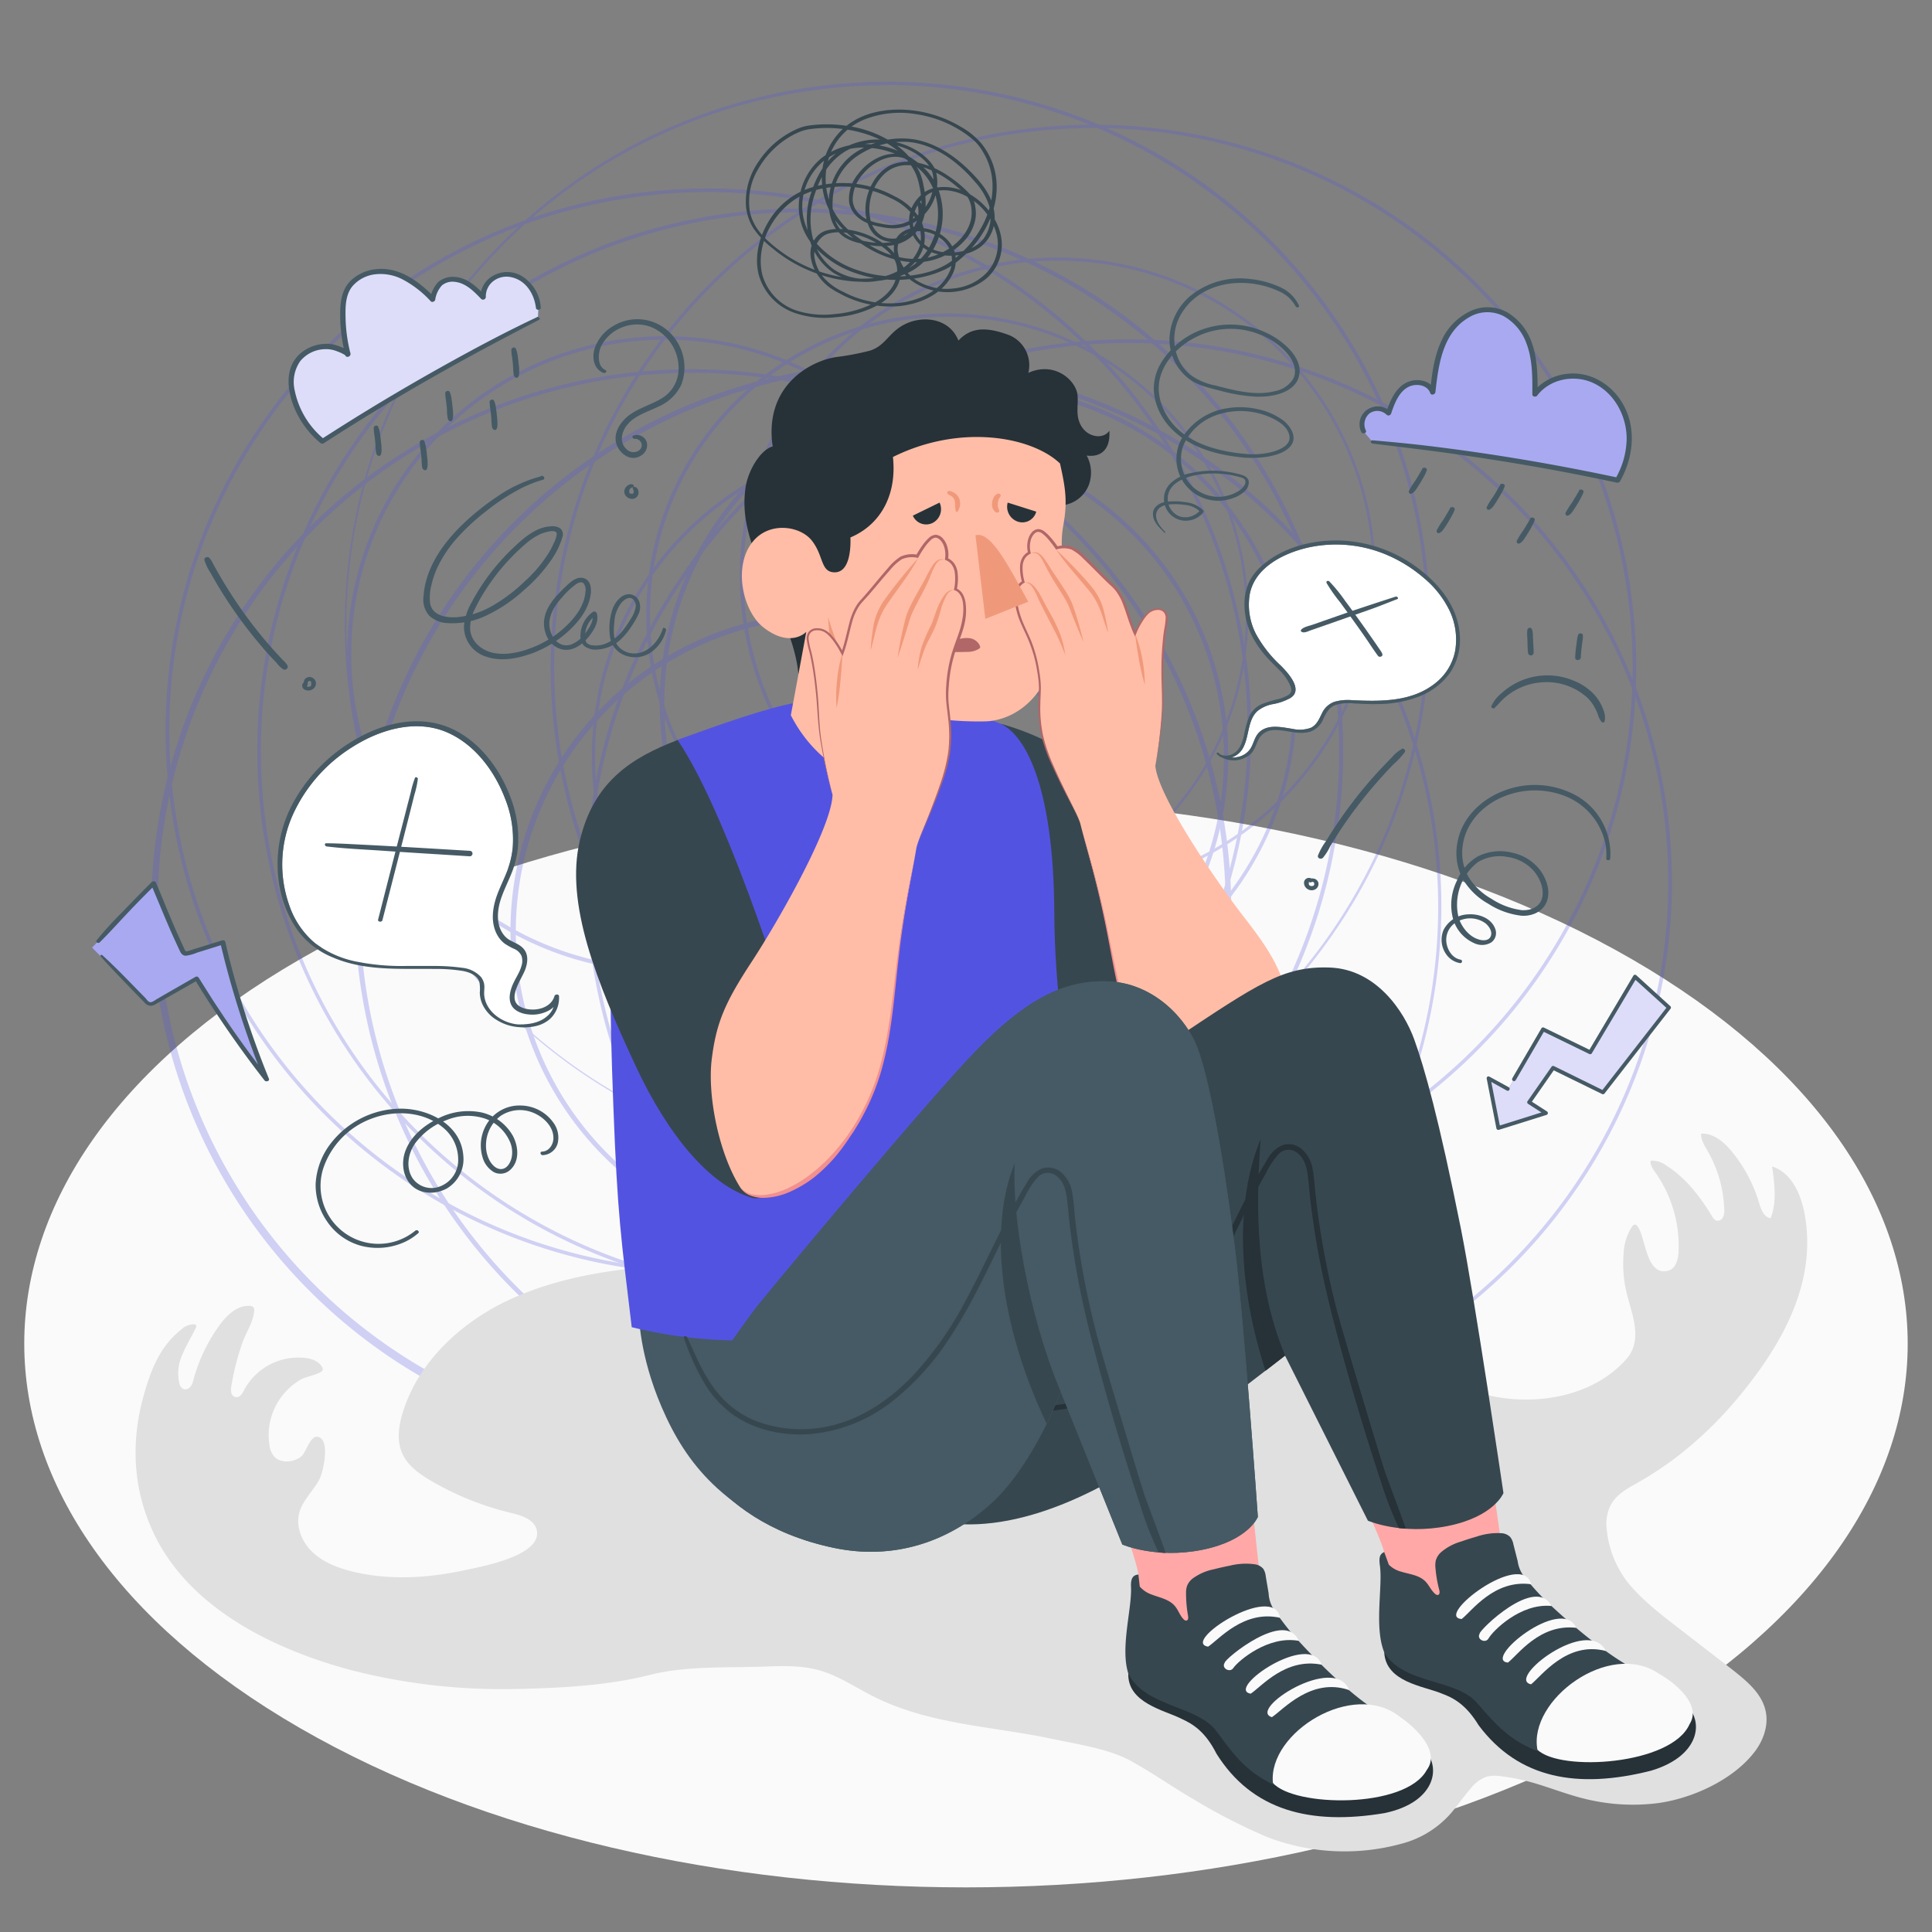 <svg xmlns="http://www.w3.org/2000/svg" viewBox="0 0 500 500"><rect x="0" y="0" width="500" height="500" fill="#808080" stroke="none"/><g id="freepik--Floor--inject-3"><path id="freepik--floor--inject-3" d="M77.66,248.24c-95.18,54.95-95.17,144.05,0,199s249.49,54.95,344.67,0,95.17-144,0-199S172.84,193.29,77.66,248.24Z" style="fill:#fafafa"></path></g><g id="freepik--Lines--inject-3"><g id="freepik--Thoughts--inject-3" style="opacity:0.25"><path d="M178.74,375.16A140.07,140.07,0,0,1,41.06,258.27h0A139.72,139.72,0,0,1,260.21,121.68a139.79,139.79,0,0,1-58.32,251.56A141.7,141.7,0,0,1,178.74,375.16Zm.43-278.68a140.84,140.84,0,0,0-23,1.9,138.19,138.19,0,1,0,23-1.9Z" style="fill:#5353E2"></path><path d="M232.37,375.14a140.61,140.61,0,1,1,23.26-1.93A141.94,141.94,0,0,1,232.37,375.14Zm.43-280A141,141,0,0,0,209.7,97,139.69,139.69,0,0,0,95,257.54c11.33,68.17,70.6,116.64,137.55,116.64a139.46,139.46,0,0,0,81.17-253A138.56,138.56,0,0,0,232.8,95.11Z" style="fill:#5353E2"></path><path d="M292.14,368.74c-67.4,0-127.07-48.8-138.48-117.44C141,174.9,192.78,102.41,269.18,89.7a140.63,140.63,0,0,1,161.6,115.52c12.7,76.41-39.12,148.9-115.52,161.6A141,141,0,0,1,292.14,368.74ZM154.59,251.15C167.21,327,239.21,378.51,315.1,365.89s127.37-84.62,114.75-160.51A139.69,139.69,0,0,0,269.33,90.63C193.45,103.25,142,175.26,154.59,251.15Z" style="fill:#5353E2"></path><path d="M183.27,329.7c-67.41,0-127.08-48.8-138.49-117.44C32.08,135.85,83.9,63.36,160.3,50.66A140.61,140.61,0,0,1,321.9,166.18c12.71,76.4-39.12,148.9-115.52,161.6A140.93,140.93,0,0,1,183.27,329.7ZM45.71,212.1C58.33,288,130.34,339.47,206.23,326.85S333.59,242.22,321,166.33A139.67,139.67,0,0,0,160.46,51.59C84.57,64.21,33.1,136.21,45.71,212.1Z" style="fill:#5353E2"></path><path d="M207,334.92c-67.41,0-127.08-48.8-138.49-117.43C55.79,141.08,107.61,68.59,184,55.89a140.46,140.46,0,1,1,23,279ZM69.42,217.33C82,293.22,154,344.69,229.94,332.07S357.3,247.45,344.68,171.56A139.67,139.67,0,0,0,184.17,56.82C108.28,69.44,56.8,141.44,69.42,217.33Z" style="fill:#5353E2"></path><path d="M214.69,323.48a82.54,82.54,0,1,1,13.63-1.14A83.85,83.85,0,0,1,214.69,323.48Zm.17-163.73a81.35,81.35,0,1,0,80.23,68A81.36,81.36,0,0,0,214.86,159.75Z" style="fill:#5353E2"></path><path d="M253.22,264.33a82.42,82.42,0,1,1,13.54-1.13A82.47,82.47,0,0,1,253.22,264.33Zm.08-163.72a81.35,81.35,0,1,0,80.23,68A81.36,81.36,0,0,0,253.3,100.61Z" style="fill:#5353E2"></path><path d="M235.33,278.09A82.35,82.35,0,1,1,248.88,277,83.31,83.31,0,0,1,235.33,278.09Zm-80.23-69A81.38,81.38,0,1,0,222,115.48a81.48,81.48,0,0,0-66.93,93.63Z" style="fill:#5353E2"></path><path d="M273.72,231.19a82.27,82.27,0,1,1,13.55-1.12A82.44,82.44,0,0,1,273.72,231.19Zm-80.23-69a81.46,81.46,0,1,0,14.1-60.65A81.47,81.47,0,0,0,193.49,162.21Z" style="fill:#5353E2"></path><path d="M245.15,236.93a78.05,78.05,0,0,1-76.83-65.16h0a77.9,77.9,0,1,1,76.83,65.16Zm-75.9-65.31a77.1,77.1,0,1,0,13.35-57.38A77.08,77.08,0,0,0,169.25,171.62Z" style="fill:#5353E2"></path><path d="M172.16,251.61a82.3,82.3,0,1,1,13.54-1.12A82.46,82.46,0,0,1,172.16,251.61Zm.09-163.71a81.34,81.34,0,1,0,80.23,68A81.48,81.48,0,0,0,172.25,87.9Z" style="fill:#5353E2"></path><path d="M229.47,302.06a140.41,140.41,0,0,1-114-222.14,140.4,140.4,0,1,1,228.44,163.3,139.54,139.54,0,0,1-91.18,56.91A141.85,141.85,0,0,1,229.47,302.06Zm.44-280a139.8,139.8,0,1,0,80.88,26.1A139.91,139.91,0,0,0,229.91,22Z" style="fill:#5353E2"></path><path d="M282.76,313.14A140.41,140.41,0,0,1,168.76,91a140.46,140.46,0,0,1,252.77,58.61C434.24,226,382.41,298.51,306,311.21A140.73,140.73,0,0,1,282.76,313.14Zm.43-280A141,141,0,0,0,260.09,35,139.45,139.45,0,0,0,201.88,286.1a138.51,138.51,0,0,0,104,24.18c75.89-12.62,127.36-84.62,114.74-160.51A139.77,139.77,0,0,0,283.19,33.11Z" style="fill:#5353E2"></path></g></g><g id="freepik--Shadow--inject-3"><path id="freepik--shadow--inject-3" d="M448.2,432l-14.47-11.18c-4.48-3.46-9-7-12.52-11.36a26.66,26.66,0,0,1-5.46-14.43,10.79,10.79,0,0,1,1.07-5.46c1.73-3.26,5-4.63,8-6.42A88.66,88.66,0,0,0,434,377a99.85,99.85,0,0,0,15.84-15.32c11.15-13.4,20.48-29.58,17.2-47.45-.87-4.79-3.2-10.72-8.42-12.34.64,4.47,1.26,9.16-.38,13.38-1.77-.26-2.5-2.32-3-4a37.9,37.9,0,0,0-7-13.19c-2-2.48-4.76-4.86-8-4.69-.06,1.63.89,3.1,1.71,4.52A32.27,32.27,0,0,1,446.23,313a3.91,3.91,0,0,1-.34,2.06,1.55,1.55,0,0,1-1.79.8,2.34,2.34,0,0,1-1-1.06c-3.07-5.07-6.79-9.94-11.83-13.15a6.24,6.24,0,0,0-4.09-1.27c-.15,1.15.61,2.19,1.28,3.15A32.78,32.78,0,0,1,434.4,324c-.1,2-.73,4.34-2.67,4.85-5.8,1.52-5.79-8.7-7.94-11.48a.93.93,0,0,0-.74-.46,1,1,0,0,0-.63.47,13.57,13.57,0,0,0-2.21,6.86,31.7,31.7,0,0,0,.72,10.18c1.34,5.67,4.39,12.25,0,17.28-11.88,13.52-36.21,13.4-50,3-7-5.26-9.54-14.38-11-22.92-.45-2.59-.88-5.28-2.3-7.52a16.23,16.23,0,0,0-5.67-4.94c-11.11-6.57-24.48-8.2-37.42-8.92a310.33,310.33,0,0,0-84.26,6.5c-12.46,2.78-25.69,3.43-38.38,5.84-10.38,2-20.49,4.51-30.91,5.83-11,1.39-21.92,4-31.75,9.07-11.44,6-21.26,15.72-25,27.89-1.1,3.55-1.65,7.53,0,10.9,1.44,3,4.37,5.07,7.29,6.78A75.72,75.72,0,0,0,132,391.48c2.48.58,6.22,1.56,6.9,4.45,1.59,6.74-14.69,9.58-18.47,10.4-9.56,2.08-19.56,2.72-29.14.4-3.78-.92-7.56-2.36-10.37-5s-4.48-6.71-3.42-10.39c.93-3.22,3.7-5.6,5.21-8.6.93-1.83,2.9-10.34-.51-10.9-1.9-.32-3,4-4.13,5-2,1.69-5.51,2-7.21,0a6,6,0,0,1-1.16-3.05,16.58,16.58,0,0,1,2.67-11.65A16.91,16.91,0,0,1,78,356.93c1-.56,5.47-1.48,5.54-2.45a1.31,1.31,0,0,0-.23-.76c-.91-1.55-2.87-2.18-4.68-2.31a15.89,15.89,0,0,0-15.41,8.24,5.46,5.46,0,0,1-.87,1.38,1.62,1.62,0,0,1-1.49.53,1.54,1.54,0,0,1-1-1.15,4.05,4.05,0,0,1,0-1.59A65.67,65.67,0,0,1,62.56,348c.93-2.94,2.94-5.56,3.21-8.7a1.26,1.26,0,0,0-.21-1,1.21,1.21,0,0,0-.85-.32c-3.21-.29-5.9,2.29-7.79,4.85a42.79,42.79,0,0,0-7,14.81c-.25,1-1.24,2.35-2.54,1.8a1.94,1.94,0,0,1-.94-1.33,11.65,11.65,0,0,1,.73-7.5c1-2.38,2.33-4.57,3.48-6.87.14-.27.26-.62,0-.85a.69.69,0,0,0-.45-.17,4.91,4.91,0,0,0-3.36,1.41c-5.51,4.4-7.82,10.48-9.66,17.05-3.43,12.25-2.77,24.69,2.91,36.27C49.36,416.2,70.41,426.61,90,432a156.56,156.56,0,0,0,43.81,5.09c1,0,1.91,0,2.87-.06,10.4-.29,21.34-1,31.46-3.55,9.48-2.41,19.84-1.81,29.65-2.17,4.69-.17,9.46-.33,14,.9,5,1.36,9.33,4.31,13.92,6.66,14.63,7.51,31.15,7.83,46.93,11.22,6.37,1.36,14.25,2.49,20,5.63,5.49,3,10.86,6.81,16.36,10a152.36,152.36,0,0,0,19,9.73,55.78,55.78,0,0,0,34.64,1.72A25.56,25.56,0,0,0,375.73,469c1.67-2,3.14-4.13,4.83-6.08a9.17,9.17,0,0,1,4.26-3.14,9.56,9.56,0,0,1,3.77-.07,53.39,53.39,0,0,1,8.32,1.71c5.23,1.52,10.19,3.61,15.59,4.63a51.39,51.39,0,0,0,16.46.61c8.85-1.18,19.31-5.91,24.91-13,2.4-3,3.89-7,3.09-10.77C456,438.24,452,435,448.2,432Z" style="fill:#e0e0e0"></path></g><g id="freepik--Character--inject-3"><g id="freepik--character--inject-3"><path d="M209.86,399.07c-22.55-8.27-32.24-20.06-38.6-34.86-5.89-13.68-5.89-24-5.89-24s20.75,3.55,41.94,1.35S235.92,338,235.92,338Z" style="fill:#455a64"></path><g id="freepik--Top--inject-3"><path d="M259,187.31c18.94,5.35,29.46,16,45.52,34.25,17.45,19.82,23.85,28.35,23.85,28.35l-4.51,45.5c-14,2.53-28.61-11.28-52.29-39.14Z" style="fill:#37474f"></path><g id="freepik--Chest--inject-3"><path d="M272.85,236.22c-.16-33.44-7.82-46.86-14.68-49.24,0,0-24.61-9.8-51.88-5.17-7.7,1.3-20.58,5.91-30.23,9.4-6.09,2.2-14.62,18.82-16.72,38.67-1.69,16.13-1.62,29.63-.6,56.51,1.06,28.19,2,34.15,4.75,57.09,43.88,10.74,92.81-3.43,116.8-44.7-2.6-8.35-4.07-16.59-5.29-29.5C273.61,254.74,272.89,246.39,272.85,236.22Z" style="fill:#5353E2"></path><g id="freepik--Head--inject-3"><path d="M206.62,174.5c-.76-9.1-6.31-19.22-9.66-27.39-3.24-7.87-5.05-13.92-4-21,.61-4.18,3.74-9.65,7-10.58-2.28-15.92,10.05-22.17,16.4-23.12a67.72,67.72,0,0,0,8.81-1.67c3.5-1.13,4.5-3.78,7.42-5.87,5-3.59,13-3,15.45,3.28,3.46-3.77,7.69-3.31,12.49-1.65a8.4,8.4,0,0,1,5.6,10c6.86-3.11,12.47,2,12.75,5.92.2,2.88-.61,5.22,1,7.92,1.85,3,5.81,3.33,7.21,1.12.33,4.09-1.51,7-5.86,6.44a9.2,9.2,0,0,1,.48,7.8,8.37,8.37,0,0,1-8,5.12c-.66,2.18-.92,4.2-2.47,6a14.58,14.58,0,0,1-5.55,4.2c-6.89,2.6-14.3,3-21.56,3.87l-8.62,1c-.5.06-3.07,0-3.41.41Z" style="fill:#263238"></path><path d="M197.54,162.34c7.07,5.55,11.13,1.18,11.13,1.18l-4,21.59c12.84,25,44.4,21.55,38.58,10.88l1.24-9.73a87.3,87.3,0,0,0,10.72.43c7.11-.37,13.53-5.43,16.19-12.88,2.77-7.78,4.45-20.75,3.53-30.44a26.36,26.36,0,0,1,.25-7.42c1.23-6.48.38-10.39-.85-16-7.21-6.9-25.68-10.41-43.24-1.68,1.09,10.1-3.44,17.64-11,20.82.11,2.71-.13,9.51-4.53,9-3.17-.36-2.47-4.36-5.43-8.15s-10.65-5-15-.12C189.54,146.05,192.12,158.08,197.54,162.34Z" style="fill:#ffbda7"></path><path d="M246.21,168.75c1.45,0,2.88,0,4.33-.05a5.44,5.44,0,0,0,2.85-.82.53.53,0,0,0,.23-.24.61.61,0,0,0,0-.44,3.38,3.38,0,0,0-3-2.06,6.28,6.28,0,0,0-4.31,1.26c-.39.33-2.05,1.7-1.24,2.2a1.32,1.32,0,0,0,.68.14Z" style="fill:#b16668"></path><path d="M244.46,186.26c-11-2.27-19.42-4.2-24.55-12.78-3.21-5.38-5.6-13.8-5.6-13.8s.3,10,3.38,17c2.37,5.4,8.9,10.28,26.27,13.27Z" style="fill:#f0997a"></path><path d="M245.05,142.94a3.16,3.16,0,1,1-3-3.45A3.22,3.22,0,0,1,245.05,142.94Z" style="fill:#263238"></path><path d="M236.24,133.45l6.92-3.38a4,4,0,0,1-1.83,5.28A3.76,3.76,0,0,1,236.24,133.45Z" style="fill:#263238"></path><path d="M260.79,130.07l7.39,2.34a3.71,3.71,0,0,1-4.73,2.6A4.07,4.07,0,0,1,260.79,130.07Z" style="fill:#263238"></path><path d="M272.42,143.83a3.15,3.15,0,1,1-3-3.44A3.2,3.2,0,0,1,272.42,143.83Z" style="fill:#263238"></path></g></g><path d="M175.37,191.51c-11.69,4.5-21.7,10.59-25.33,26.13-3.76,16.09,4.18,36.24,14.67,58.65,8.22,17.56,19,30.47,29.8,33.67s11.69-41.73,11.69-41.73S189.41,212.19,175.37,191.51Z" style="fill:#37474f"></path><path d="M215.46,205.57c-.07,8.35-14,32.78-21,43.45s-9.09,15.86-10.25,25,1.64,24.05,7.25,33.1c3.12,5,16.46,3.15,27.3-11.82s11.38-28.67,13.48-46.37c1.63-13.8,3.65-22,4.88-29.23.48-2.88,4.41-10.43,7.27-19.77s.48-16.09.62-19.95a40.93,40.93,0,0,1,1.86-11.63,65.89,65.89,0,0,0,2.32-7.05c1.25-5.9-.41-8.2-1.94-8.73.75-4.16.09-6.83-2.29-7.83.59-3.7-1.71-6.61-3.52-5.74s-4.05,5-4.05,5a7,7,0,0,0-4.41.57c-2,1.11-6.73,7.49-9.92,10.89s-3,7.87-5.07,13.69a19.38,19.38,0,0,0-3.41-4.91c-2.21-2.27-6.65-1.91-5.36,2.62s2.18,10.82,2.61,19.1,3.6,19.62,3.6,19.62" style="fill:#ffbda7"></path><path d="M249.89,156a6.52,6.52,0,0,0-.71-2.2,3.55,3.55,0,0,0-1.52-1.45,13.21,13.21,0,0,0,.15-4.26,5.36,5.36,0,0,0-.82-2.21,4.15,4.15,0,0,0-1.6-1.37A7.48,7.48,0,0,0,245,141a5.18,5.18,0,0,0-1-1.66,2.71,2.71,0,0,0-1.84-.94,2.9,2.9,0,0,0-1.85.89,11.8,11.8,0,0,0-1.26,1.4,25,25,0,0,0-1.85,2.83,7.12,7.12,0,0,0-4.12.53,13.57,13.57,0,0,0-3.25,2.94c-1.89,2.14-3.65,4.36-5.5,6.5-.46.54-.93,1.07-1.4,1.59a10.8,10.8,0,0,0-1.34,1.73,15.18,15.18,0,0,0-1.66,4c-.7,2.53-1.2,5.08-2,7.53a21.12,21.12,0,0,0-1.43-2.31,17,17,0,0,0-1.07-1.34,7,7,0,0,0-1.27-1.22,4.42,4.42,0,0,0-3.42-.82,2.57,2.57,0,0,0-1.54,1,3,3,0,0,0-.44,1.77,21.7,21.7,0,0,0,.74,3.36c.26,1.09.48,2.2.68,3.31.4,2.21.69,4.45.92,6.7.5,4.47.51,9,1.34,13.5a130.45,130.45,0,0,0,3,13.23,131.36,131.36,0,0,1-2.77-13.27c-.76-4.46-.65-9-1.14-13.51-.23-2.25-.5-4.5-.89-6.74-.19-1.11-.41-2.23-.67-3.33a21.68,21.68,0,0,1-.7-3.26,2.41,2.41,0,0,1,.36-1.46,2,2,0,0,1,1.22-.79,3.88,3.88,0,0,1,3,.74,7.79,7.79,0,0,1,1.16,1.14c.36.42.71.86,1,1.31a19.83,19.83,0,0,1,1.71,2.86l.31.65.24-.68c1-2.69,1.5-5.51,2.26-8.21a14.55,14.55,0,0,1,1.62-3.82,9.85,9.85,0,0,1,1.27-1.62l1.43-1.59c1.86-2.15,3.64-4.36,5.53-6.46a12.9,12.9,0,0,1,3-2.74,6.42,6.42,0,0,1,3.9-.4l.3.05.15-.26a26,26,0,0,1,1.93-3,11,11,0,0,1,1.15-1.29,2.19,2.19,0,0,1,1.3-.7c.94.05,1.75,1.07,2.14,2.09a6.7,6.7,0,0,1,.32,3.36l0,.29.27.11a3.48,3.48,0,0,1,1.53,1.23,4.65,4.65,0,0,1,.72,1.91,13.08,13.08,0,0,1-.16,4.27l-.05.3.28.09c1.22.44,1.86,1.87,2.05,3.22a13.57,13.57,0,0,1-.15,4.26c-.45,2.85-1.7,5.51-2.58,8.32a37.11,37.11,0,0,0-1.58,8.66,27.16,27.16,0,0,0,0,4.42c.13,1.47.35,2.91.49,4.36a36.09,36.09,0,0,1,0,8.69,46,46,0,0,1-2.15,8.44c-.93,2.76-2,5.5-3,8.21l-1.62,4.07a26.57,26.57,0,0,0-1.35,4.16,24.31,24.31,0,0,1,1.43-4.13l1.69-4c1.13-2.7,2.21-5.41,3.19-8.17a42.67,42.67,0,0,0,2.29-8.48,37,37,0,0,0,.08-8.8c-.13-1.46-.34-2.91-.47-4.35a27.43,27.43,0,0,1,.09-4.34,36.22,36.22,0,0,1,1.6-8.52c.88-2.76,2.17-5.44,2.65-8.39A14.8,14.8,0,0,0,249.89,156Z" style="fill:#b16668"></path><path d="M191.49,307.1A5.32,5.32,0,0,0,194.3,309a10.91,10.91,0,0,0,3.37.27,19.43,19.43,0,0,0,6.51-1.9,30.64,30.64,0,0,0,5.8-3.63,40.58,40.58,0,0,0,5.07-4.65,51.61,51.61,0,0,0,8-11.3,58,58,0,0,0,5-12.93c2.38-9,3.05-18.35,4.27-27.58.59-4.63,1.32-9.24,2.16-13.82s1.84-9.15,2.66-13.74c-.77,4.6-1.71,9.17-2.5,13.76s-1.49,9.2-2,13.83c-1.12,9.24-1.66,18.6-4,27.7a58.33,58.33,0,0,1-5,13.12c-.54,1-1.09,2.07-1.72,3.06l-.91,1.51-1,1.46a49.9,49.9,0,0,1-4.21,5.65,43.15,43.15,0,0,1-5.12,4.9,30.37,30.37,0,0,1-6.1,3.66A17.81,17.81,0,0,1,197.7,310a9.52,9.52,0,0,1-3.54-.6A5.13,5.13,0,0,1,191.49,307.1Z" style="fill:#f28f8f"></path><path d="M225.32,168.31a60.08,60.08,0,0,1,.82-6.9,17.05,17.05,0,0,1,2.93-6.42,122.52,122.52,0,0,1,8.56-10.55c-2.2,4.07-4.94,7.47-7.56,11.26a19.3,19.3,0,0,0-3,6C226.4,163.8,226,166.1,225.32,168.31Z" style="fill:#f0997a"></path><path d="M244.6,144.93a2.07,2.07,0,0,0-1.72.28,4.24,4.24,0,0,0-1,1.41c-.57,1.07-1,2.26-1.48,3.41-1,2.3-2,4-3.13,6.23a30.72,30.72,0,0,0-1.56,3.3c-.4,1.13-.73,2.35-1.1,3.53-.72,2.39-1.48,4.76-2.32,7.13.37-2.48.82-4.94,1.38-7.38.28-1.22.57-2.42.93-3.66a30,30,0,0,1,1.57-3.49c1.15-2.22,2.2-3.89,3.36-6.08a35.94,35.94,0,0,1,1.83-3.3,4.47,4.47,0,0,1,1.39-1.38A2.07,2.07,0,0,1,244.6,144.93Z" style="fill:#f0997a"></path><path d="M246.88,152.73a2,2,0,0,0-1.29.53,4.28,4.28,0,0,0-.8,1.16,22.48,22.48,0,0,0-1.1,2.68,43.28,43.28,0,0,1-1.75,5.38c-.43.9-.88,1.79-1.33,2.67a24.05,24.05,0,0,0-1.24,2.62c-.69,1.81-1.27,3.7-1.87,5.59a27.92,27.92,0,0,1,1-5.91,43.82,43.82,0,0,1,2.36-5.49c.85-1.78,1.17-3.38,2-5.22a14.94,14.94,0,0,1,1.48-2.64,4.64,4.64,0,0,1,1.11-1.1A1.93,1.93,0,0,1,246.88,152.73Z" style="fill:#f0997a"></path><path d="M218,169.14c-.06,2.39-.26,4.73-.49,7.09a62.91,62.91,0,0,1-1,7,37.71,37.71,0,0,1,.12-7.13A32.2,32.2,0,0,1,218,169.14Z" style="fill:#f0997a"></path><path d="M299,198.21c.7,7.89,15.73,29.88,23.16,39.41s9.8,14.28,11.61,22.8.31,22.83-4.29,31.81c-2.55,5-15.29,4.25-26.69-9s-13-26.2-16.31-42.75c-2.61-12.9-5.15-20.46-6.87-27.22-.68-2.68-5-9.51-8.4-18.1s-1.7-15.16-2.14-18.79a38.39,38.39,0,0,0-2.65-10.84,64.63,64.63,0,0,1-2.74-6.48c-1.63-5.47-.24-7.77,1.16-8.39-1-3.87-.61-6.45,1.56-7.57-.85-3.45,1.1-6.38,2.87-5.69s4.22,4.42,4.22,4.42a6.65,6.65,0,0,1,4.21.19c2,.9,6.93,6.55,10.21,9.52s3.48,7.19,5.84,12.52a18.82,18.82,0,0,1,2.84-4.89c1.92-2.32,6.14-2.32,5.27,2.06s-1.22,10.39-1,18.23-1.87,18.8-1.87,18.8" style="fill:#ffbda7"></path><path d="M262.65,154.07a6.12,6.12,0,0,1,.49-2.12,3.45,3.45,0,0,1,1.32-1.49,12.82,12.82,0,0,1-.47-4,5,5,0,0,1,.61-2.15,4,4,0,0,1,1.41-1.42,6.87,6.87,0,0,1,.08-3.31,4.65,4.65,0,0,1,.82-1.65,2.55,2.55,0,0,1,1.66-1,2.79,2.79,0,0,1,1.82.7,10,10,0,0,1,1.29,1.22,21.84,21.84,0,0,1,2,2.54,6.71,6.71,0,0,1,3.94.18,12.83,12.83,0,0,1,3.29,2.52c1.95,1.87,3.79,3.83,5.69,5.71.48.47,1,.94,1.45,1.39a10.73,10.73,0,0,1,1.4,1.53,14.53,14.53,0,0,1,1.88,3.65c.85,2.34,1.52,4.7,2.46,7a19,19,0,0,1,1.18-2.29,15.34,15.34,0,0,1,.91-1.36,7.09,7.09,0,0,1,1.1-1.24,4.14,4.14,0,0,1,3.17-1,2.38,2.38,0,0,1,1.53.84,2.79,2.79,0,0,1,.55,1.64,20.63,20.63,0,0,1-.43,3.23c-.17,1.05-.29,2.11-.39,3.17-.21,2.13-.3,4.26-.35,6.4-.12,4.27.21,8.57-.22,12.85A126.41,126.41,0,0,1,299,198.21a124.14,124.14,0,0,0,1.58-12.74c.37-4.26-.08-8.54,0-12.84,0-2.14.12-4.29.32-6.43.09-1.07.21-2.14.37-3.2a21,21,0,0,0,.41-3.13,2.36,2.36,0,0,0-.45-1.36,1.88,1.88,0,0,0-1.22-.64,3.61,3.61,0,0,0-2.75.93,7.19,7.19,0,0,0-1,1.16q-.46.64-.87,1.32a18.1,18.1,0,0,0-1.39,2.83l-.24.64-.29-.62c-1.12-2.47-1.84-5.09-2.77-7.58a13.57,13.57,0,0,0-1.82-3.48,9.44,9.44,0,0,0-1.32-1.44c-.5-.45-1-.92-1.47-1.39-1.93-1.88-3.78-3.83-5.73-5.67a12.34,12.34,0,0,0-3.06-2.35,6.21,6.21,0,0,0-3.72-.08l-.28.08-.15-.23a25.49,25.49,0,0,0-2.06-2.66,9.73,9.73,0,0,0-1.19-1.13,2,2,0,0,0-1.28-.56c-.88.11-1.57,1.14-1.85,2.13a6.31,6.31,0,0,0-.05,3.2l.06.27-.24.13a3.29,3.29,0,0,0-1.36,1.28,4.5,4.5,0,0,0-.53,1.85,12.38,12.38,0,0,0,.49,4l.07.27-.26.12a3.62,3.62,0,0,0-1.69,3.2,13.28,13.28,0,0,0,.47,4c.65,2.66,2,5.07,3.09,7.66a35.15,35.15,0,0,1,2.15,8.06,26.17,26.17,0,0,1,.4,4.16c0,1.4-.11,2.78-.13,4.16a34.19,34.19,0,0,0,.7,8.2,42.83,42.83,0,0,0,2.69,7.8c1.09,2.54,2.28,5,3.51,7.52L278,209.4a24.54,24.54,0,0,1,1.61,3.82,25.52,25.52,0,0,0-1.67-3.79L276,205.75c-1.28-2.46-2.51-4.94-3.65-7.47a40.62,40.62,0,0,1-2.82-7.83,35.06,35.06,0,0,1-.76-8.3c0-1.39.1-2.77.11-4.15a25.66,25.66,0,0,0-.42-4.08,34.38,34.38,0,0,0-2.17-7.93c-1-2.53-2.47-5-3.15-7.71A13.82,13.82,0,0,1,262.65,154.07Z" style="fill:#b16668"></path><path d="M329.48,292.23a5,5,0,0,1-2.51,2,9.91,9.91,0,0,1-3.15.52,18.74,18.74,0,0,1-6.3-1.29,29,29,0,0,1-5.75-3,38.28,38.28,0,0,1-5.16-4,49.18,49.18,0,0,1-8.42-10,54.76,54.76,0,0,1-5.73-11.83c-2.95-8.31-4.3-17.09-6.17-25.71q-1.38-6.48-3.12-12.88c-1.14-4.27-2.44-8.49-3.56-12.77,1.07,4.29,2.32,8.53,3.42,12.8s2.12,8.58,3,12.9c1.78,8.64,3,17.44,5.88,25.85a55.07,55.07,0,0,0,5.72,12c.59.94,1.19,1.88,1.86,2.76l1,1.35,1,1.3a46.69,46.69,0,0,0,4.42,5,39.23,39.23,0,0,0,5.21,4.22,28.79,28.79,0,0,0,6,3,16.84,16.84,0,0,0,6.68,1,8.79,8.79,0,0,0,3.29-.84A4.84,4.84,0,0,0,329.48,292.23Z" style="fill:#f28f8f"></path><path d="M286.8,163.8a53.86,53.86,0,0,0-1.32-6.45,16.08,16.08,0,0,0-3.25-5.84,120,120,0,0,0-8.91-9.29c2.4,3.66,5.25,6.67,8,10a18.34,18.34,0,0,1,3.31,5.38C285.42,159.63,286,161.76,286.8,163.8Z" style="fill:#f0997a"></path><path d="M266.82,143.21a2,2,0,0,1,1.64.13,4.07,4.07,0,0,1,1.1,1.26c.62,1,1.07,2.05,1.65,3.1,1.13,2.1,2.17,3.63,3.4,5.64a27.86,27.86,0,0,1,1.73,3c.47,1,.87,2.16,1.32,3.25q1.29,3.3,2.74,6.55c-.54-2.31-1.16-4.6-1.88-6.86-.35-1.13-.72-2.24-1.16-3.38a25.92,25.92,0,0,0-1.75-3.17c-1.26-2-2.34-3.51-3.61-5.49a35.77,35.77,0,0,0-2-3,4.45,4.45,0,0,0-1.42-1.19A2,2,0,0,0,266.82,143.21Z" style="fill:#f0997a"></path><path d="M265.23,150.79a1.89,1.89,0,0,1,1.26.41,4,4,0,0,1,.84,1,20.88,20.88,0,0,1,1.25,2.45c.71,1.71,4.5,8.87,4.9,9.69.8,1.66,1.49,3.4,2.21,5.15a25.84,25.84,0,0,0-1.37-5.51,39.68,39.68,0,0,0-2.39-5c-.94-1.61-1.64-3-2.54-4.7a14.37,14.37,0,0,0-1.6-2.38,4.5,4.5,0,0,0-1.13-.95A1.81,1.81,0,0,0,265.23,150.79Z" style="fill:#f0997a"></path><path d="M293.75,164c.25,2.26.61,4.46,1,6.67a60.48,60.48,0,0,0,1.53,6.56,36.8,36.8,0,0,0-.66-6.72A31,31,0,0,0,293.75,164Z" style="fill:#f0997a"></path><path d="M266.12,155.72,255,160.16l-2.55-21.62C256.55,137.25,261.41,147.32,266.12,155.72Z" style="fill:#f0997a"></path><path d="M246.65,127.38a2.34,2.34,0,0,0-.86-.31c-.23,0-.56,0-.64.3a.45.45,0,0,0,.06.34c0,.05.29.28.32.22-.12,0-.1.09.07.13l.14.07.28.15a3.19,3.19,0,0,1,.44.31,2,2,0,0,1,.58.87,3.08,3.08,0,0,1,.13,1c0,.18,0,.36,0,.55v.24a.46.46,0,0,0,.08.27,2.63,2.63,0,0,0,.08.68c.06.18.3.4.47.21a1.2,1.2,0,0,0,.21-.34,4.83,4.83,0,0,0,.37-.88,4,4,0,0,0,.1-1,3.21,3.21,0,0,0-.5-1.68A3.28,3.28,0,0,0,246.65,127.38ZM258.29,130c0-.07,0-.15,0-.22a2.35,2.35,0,0,1,.14-.45v0l0-.09.11-.18a4.43,4.43,0,0,0,.41-.65c.19-.47-.4-.79-.79-.65l-.62.44-.06.07-.08.09c-.05.07-.1.14-.14.21a3.82,3.82,0,0,0-.26.54,3.45,3.45,0,0,0-.25,1.1,3.27,3.27,0,0,0,.09,1.12,2.26,2.26,0,0,0,.36.73l.15.21a1.11,1.11,0,0,0,.46.34c.3.12.86,0,.78-.43a1,1,0,0,0-.08-.34s-.06-.12-.05-.09a1.16,1.16,0,0,1-.11-.27c0-.15-.08-.34-.12-.51l0-.13h0a2,2,0,0,1,0-.23,3.84,3.84,0,0,1,0-.48S258.29,130,258.29,130Z" style="fill:#f0997a"></path></g><path d="M332,422.27c-2.4-2.88-5.22-8.77-6-15.07-1-8.05-2.75-26.42-4.73-44.13s-5.53-57.72-9.84-80.16c-2.19-11.41-7.11-23.7-15.12-23.87-6.11-.12-23.15,4-29.42,26.44s-5.08,35,0,52.92c3.17,11.19,22.48,52.19,25.08,59.83s2.63,9.26,2.63,9.26v15.27Z" style="fill:#ffa8a7"></path><path d="M292,433.06c-.24,7.71,9.34,9.51,13.82,11.79,2.9,1.33,6.09,3.25,9,9,9.19,14.67,24.21,18.61,43.5,15.38,13.55-2.83,14.9-12.51,9.85-16.75C365.2,451.55,292,433.06,292,433.06Z" style="fill:#263238"></path><path d="M294.61,407.49c-1.3.12-2,.84-1.91,3.12.31,5.57-2.82,15.74-.71,22.45,4.09,8.56,17.78,8.38,22.65,14.75s9.43,14.36,24.79,17,26.81-2.57,29.51-7,0-8.45-9.93-13.46c-10.55-5.31-24.69-21.64-24.69-21.65a73.07,73.07,0,0,1-5-6.74,8.52,8.52,0,0,1-1-3.61l-.75-4.44a4.31,4.31,0,0,0-.65-1.92,3.55,3.55,0,0,0-2.25-1.16,16.93,16.93,0,0,0-6.37.36c-1.39.27-2.76.58-4.13.93a13.85,13.85,0,0,0-5.46,2.36,4.53,4.53,0,0,0-1.52,2,5.56,5.56,0,0,0-.24,1.82,33.35,33.35,0,0,0,.52,5.9c.08.46.06,1.08-.39,1.2a.88.88,0,0,1-.74-.31c-1-1-1.37-2.36-2.25-3.41-1.48-1.79-3.93-2.2-6-3a7.19,7.19,0,0,1-3.12-2.08Z" style="fill:#37474f"></path><path d="M329.43,461.4c-1.32-13,20.8-26.78,32.89-17.06,4.28,2.9,10.46,9,6.94,13.71C363.76,468.22,334.74,467.65,329.43,461.4Z" style="fill:#fafafa"></path><path d="M312.66,426.15c2.76-1.8,9.2-9.59,18.63-7.46C329.67,409.38,305.41,425,312.66,426.15Z" style="fill:#fafafa"></path><path d="M336.1,424.65c-3.42-8.33-19.27,4.76-19.13,5.64-1,1.41,1.34,2.75,2.23,1.37C320.42,429.86,328.19,423.19,336.1,424.65Z" style="fill:#fafafa"></path><path d="M349.17,437.4c-3.75-9.58-26.48,5.12-20,7C332,442.56,339.32,434,349.17,437.4Z" style="fill:#fafafa"></path><path d="M323.67,438.33c2.75-1.78,9-9.4,18.36-7.51C339,422,317,437.12,323.67,438.33Z" style="fill:#fafafa"></path><path d="M358.23,401.66c-1.42-5.57-13.09-28.85-18.28-39.39-6.37-12.94-19.05-39.23-19.63-63.09s5.36-33.54,11.69-40.77c7.29-8.33,20.79-9,26.83,3.33,15.29,31.12,21.19,79.9,23.87,97.59s6.42,44.46,6.42,44.46,2.11,7.77,6.48,13.33H358.24Z" style="fill:#ffa8a7"></path><path d="M245.32,394.19c20.67,2.55,43-10.41,55.24-19.21,14-10.1,32-24.16,32-24.16l21.45,42.73s8.65,3.79,20.67,1.38,14.41-8.52,14.41-8.52-7.27-49.56-11-68.38C372.37,289.5,368.66,276.36,366,269s-9.87-18.16-21.83-18.6-18.61,4.18-40.27,18.6c-14.68,9.76-68.82,61.15-74.41,68.06S210.82,389.93,245.32,394.19Z" style="fill:#37474f"></path><path d="M363.8,395.51c-.68-2-4.69-12.64-5.38-14.67-1.34-4-10.23-33.77-11.48-38.28q-2-7-3.43-14.16c-.88-4.23-1.62-8.5-2.23-12.78q-.46-3.27-.83-6.55c-.23-2.14-.33-4.32-.73-6.44a8.64,8.64,0,0,0-2.74-5.17,5.19,5.19,0,0,0-5-1.12,8,8,0,0,0-3.91,3.59c-1.2,1.9-2.29,3.88-3.35,5.85-4.38,8.09-8.09,16.51-12.47,24.59a89.22,89.22,0,0,1-14,19.87c-5.31,5.46-11.77,10.08-19.16,12.21a33.15,33.15,0,0,1-21.06-.68,24.35,24.35,0,0,1-8.88-5.95,30.37,30.37,0,0,1-3.94-5.3,51.25,51.25,0,0,1-2.64-5c-.83-1.8-1.65-3.61-2.49-5.41-.19-.42-1-.44-.84.14a61.63,61.63,0,0,0,5.16,11.48,27.16,27.16,0,0,0,7.68,8.45c5.84,4.05,13.19,5.5,20.2,4.9A39.89,39.89,0,0,0,292.8,357a67.46,67.46,0,0,0,15.74-17.43c4.9-7.49,8.71-15.61,12.65-23.63,2-4.1,4.09-8.19,6.35-12.16a21.87,21.87,0,0,1,3.37-5.11,3.53,3.53,0,0,1,4.84-.29c1.7,1.29,2.32,3.36,2.63,5.38.33,2.17.46,4.38.71,6.56q.74,6.42,1.87,12.79c1.28,7.21,3,14.38,4.85,21.44,3.47,13.13,7.3,26,11.57,38.91a96.25,96.25,0,0,0,4.64,12c.58.07,1.19.13,1.82.17C363.83,395.58,363.81,395.54,363.8,395.51Z" style="fill:#263238"></path><path d="M326.24,294.81c-6.67,16.19-5.81,38.18,1.27,59.95l5.09-3.94C324,330.4,325.39,307.63,326.24,294.81Z" style="fill:#263238"></path><path d="M215.76,400.58c15.29,3.22,29.51-1.33,40.67-11.43s18.07-29,18.07-29l15.95,39.56s8.65,3.79,20.67,1.38,14.41-8.52,14.41-8.52-3.66-52.18-6.13-71.22c-3.48-26.85-6.73-42.57-9.43-50s-11.2-16.93-23.16-17.37-21.84,5.22-34.13,17.86-50.73,58.8-56.31,65.71-21,30.3-21,30.3S181.75,393.4,215.76,400.58Z" style="fill:#455a64"></path><path d="M215.76,400.58c15.29,3.22,29.51-1.33,40.67-11.43s18.07-29,18.07-29l15.95,39.56s8.65,3.79,20.67,1.38,14.41-8.52,14.41-8.52-3.66-52.18-6.13-71.22c-3.48-26.85-6.73-42.57-9.43-50s-11.2-16.93-23.16-17.37-21.84,5.22-34.13,17.86-50.73,58.8-56.31,65.71-21,30.3-21,30.3S181.75,393.4,215.76,400.58Z" style="fill:#455a64"></path><path d="M299.85,401.79a91.57,91.57,0,0,1-4.79-12.36c-4.27-12.87-8.1-25.78-11.57-38.91-1.87-7.06-3.57-14.23-4.85-21.44q-1.14-6.37-1.87-12.79c-.25-2.18-.38-4.39-.71-6.56s-.93-4.09-2.63-5.38a3.53,3.53,0,0,0-4.84.29,21.87,21.87,0,0,0-3.37,5.11c-2.26,4-4.33,8.06-6.35,12.16-3.94,8-7.75,16.14-12.65,23.63A67.46,67.46,0,0,1,230.48,363a39.89,39.89,0,0,1-20.44,8.1c-7,.6-14.36-.85-20.2-4.9a27.16,27.16,0,0,1-7.68-8.45A61.63,61.63,0,0,1,177,346.24c-.2-.58.65-.56.84-.14.84,1.8,1.66,3.61,2.49,5.41a51.25,51.25,0,0,0,2.64,5,30.37,30.37,0,0,0,3.94,5.3,24.35,24.35,0,0,0,8.88,6,33.15,33.15,0,0,0,21.06.68c7.39-2.13,13.85-6.75,19.16-12.21a89.22,89.22,0,0,0,14-19.87c4.38-8.08,8.09-16.5,12.47-24.59,1.06-2,2.15-3.95,3.35-5.85a8,8,0,0,1,3.91-3.59,5.19,5.19,0,0,1,5,1.12,8.64,8.64,0,0,1,2.74,5.17c.4,2.12.5,4.3.73,6.44s.52,4.37.83,6.55c.61,4.28,1.35,8.55,2.23,12.78q1.47,7.14,3.43,14.16c1.25,4.51,10.14,34.29,11.48,38.28.69,2,4.7,12.63,5.38,14.67,0,.09.08.22.14.37Z" style="fill:#37474f"></path><path d="M262.63,301c-6.66,16.19-4.21,41.22,8.24,67.46,2.35-4.78,3.63-8.28,3.63-8.28C265.92,339.77,261.79,313.82,262.63,301Z" style="fill:#37474f"></path><path d="M358.24,427.62c.4,7.7,10.09,8.71,14.74,10.61,3,1.1,6.34,2.75,9.68,8.25,10.36,13.88,25.65,16.57,44.6,11.78,13.28-3.93,13.84-13.68,8.46-17.5C432.72,440.06,358.24,427.62,358.24,427.62Z" style="fill:#263238"></path><path d="M358.23,401.66c-1.1.54-1.42,1.27-1.11,3.53.76,5.53-1.53,15.91,1.12,22.43,4.77,8.19,18.41,6.89,23.78,12.84S392.6,454,408.11,455.34,434.62,450.59,437,446s-.68-8.42-11-12.6c-10.95-4.44-26.38-19.56-26.38-19.56a72.19,72.19,0,0,1-5.54-6.32,8.52,8.52,0,0,1-1.31-3.51l-1.11-4.36a4.27,4.27,0,0,0-.81-1.86,3.45,3.45,0,0,0-2.33-1,16.91,16.91,0,0,0-6.33.87c-1.36.39-2.7.81-4,1.27a14,14,0,0,0-5.26,2.79,4.66,4.66,0,0,0-1.35,2.14,6,6,0,0,0-.09,1.84,32.93,32.93,0,0,0,1,5.83c.11.45.14,1.08-.3,1.23a.84.84,0,0,1-.76-.25c-1.05-.87-1.56-2.24-2.52-3.22-1.62-1.66-4.1-1.87-6.21-2.52a7.14,7.14,0,0,1-3.27-1.82Z" style="fill:#37474f"></path><path d="M397.88,452.81c-2.39-12.87,18.54-28.4,31.38-19.7,4.5,2.54,11.16,8.15,8,13.1C432.65,456.8,403.68,458.59,397.88,452.81Z" style="fill:#fafafa"></path><path d="M378.28,419c2.6-2,8.39-10.31,18-9C393.87,400.93,371,418.44,378.28,419Z" style="fill:#fafafa"></path><path d="M401.52,415.63c-4.1-8-18.82,6.32-18.6,7.19-.84,1.47,1.56,2.62,2.33,1.18C386.32,422.1,393.52,414.82,401.52,415.63Z" style="fill:#fafafa"></path><path d="M415.58,427.27c-4.51-9.24-26,7.26-19.34,8.63C398.88,433.82,405.49,424.64,415.58,427.27Z" style="fill:#fafafa"></path><path d="M390.25,430.28c2.59-2,8.23-10.11,17.68-9C404.19,412.78,383.49,429.62,390.25,430.28Z" style="fill:#fafafa"></path></g></g><g id="freepik--Doodles--inject-3"><path d="M139.93,123.29a36.35,36.35,0,0,0-11.09,5.12,66.41,66.41,0,0,0-9,7.18c-5.19,5-9.71,11.31-10.23,18.7a6.27,6.27,0,0,0,1.51,5.08,7.48,7.48,0,0,0,4.31,1.86,20.23,20.23,0,0,0,10.77-2.1,39.25,39.25,0,0,0,9.45-6.45,40.23,40.23,0,0,0,7.59-8.62,19.54,19.54,0,0,0,2.3-5.05,2.05,2.05,0,0,0-.59-2.3,3.77,3.77,0,0,0-2.51-.49c-3.92.25-7.12,3.18-9.82,5.76A55.32,55.32,0,0,0,125,151a54.47,54.47,0,0,0-3.07,5.14,14.71,14.71,0,0,0-1.85,5.82,8.11,8.11,0,0,0,5.8,8c3.86,1.33,8.26.44,12-.95a28.37,28.37,0,0,0,9.58-6c2.65-2.5,5-5.68,5.44-9.4.18-1.56-.13-3.52-1.89-4s-3.36,1-4.55,2.13c-2.5,2.38-5.31,5.27-5.65,8.89-.26,2.82,1.1,6.11,3.87,7.19,3.49,1.37,6.67-1.4,8.48-4.12,1-1.47,1.81-3.23,1.27-5a.69.69,0,0,0-1-.33,7.56,7.56,0,0,0-3.18,5.65,4,4,0,0,0,.77,3,4.62,4.62,0,0,0,3.34,1.09,9.56,9.56,0,0,0,6.47-2.82,17,17,0,0,0,2.46-3,21.81,21.81,0,0,0,1.88-3.2,4.39,4.39,0,0,0,.28-3.35,2.92,2.92,0,0,0-2.18-1.91c-2.33-.39-4.11,2-4.79,3.93a15.4,15.4,0,0,0-.62,6.94,6,6,0,0,0,3.65,4.82,7.34,7.34,0,0,0,6.59-.45,10,10,0,0,0,4.28-5.93c.14-.45-.69-.94-.84-.44-1,3.22-3.94,6.55-7.56,6.41a5.35,5.35,0,0,1-4.2-2.15c-1.13-1.68-1-4.05-.78-6a8.66,8.66,0,0,1,1.85-5c.61-.68,1.76-1.58,2.73-1.06a2.31,2.31,0,0,1,.91,2.33,8.07,8.07,0,0,1-1.29,3,24.79,24.79,0,0,1-1.74,2.58,11.12,11.12,0,0,1-4.83,3.8,6.78,6.78,0,0,1-3.37.38,2.15,2.15,0,0,1-1.51-.74,3.09,3.09,0,0,1-.35-1.61,6.64,6.64,0,0,1,2.88-5.48l-1-.33c.5,1.81-.73,3.64-1.79,5a8.18,8.18,0,0,1-3.76,3c-2.83.88-4.94-1.54-5.44-4.11-.61-3.13,1.2-6,3.24-8.19a20,20,0,0,1,3.55-3.34c.59-.39,1.43-.79,2-.17a3,3,0,0,1,.43,2.22c-.29,3.37-2.44,6.32-4.8,8.6a26.71,26.71,0,0,1-8.34,5.5c-3.24,1.34-7,2.32-10.52,1.66-3.09-.58-5.93-2.84-6.18-6.13a10.83,10.83,0,0,1,1.28-5.37,41.14,41.14,0,0,1,2.54-4.54,53.29,53.29,0,0,1,6.44-8.3,50.19,50.19,0,0,1,3.87-3.71,16.54,16.54,0,0,1,4.16-2.78c.73-.32,4.22-1.49,4.13.09a7.21,7.21,0,0,1-.76,2.28,20.37,20.37,0,0,1-1.1,2.19,34.39,34.39,0,0,1-6.47,7.76,42.5,42.5,0,0,1-8.17,6.2,22.24,22.24,0,0,1-9.49,3.05c-2.72.16-6.23-.43-6.79-3.62a12.81,12.81,0,0,1,.37-4.81,22.68,22.68,0,0,1,1.56-4.53,32.1,32.1,0,0,1,5.37-7.89,56.15,56.15,0,0,1,7.33-6.7,55.24,55.24,0,0,1,8.82-5.76,32,32,0,0,1,5.82-2.29.46.46,0,0,0,.22-.68.73.73,0,0,0-.83-.27Z" style="fill:#455a64"></path><path d="M376.59,168.46a14,14,0,0,1-5.21,8.41c-6.07,4.8-14.08,4.69-21.42,4.34a12.62,12.62,0,0,0-4.62.42,5.64,5.64,0,0,0-3.2,2.94c-.73,1.44-1.3,3-2.87,3.77a8.44,8.44,0,0,1-4.78.29c-2.74-.42-6.28-1.29-8.56.84-1.23,1.16-1.43,2.84-2.28,4.22a5.1,5.1,0,0,1-3.43,2.24,6,6,0,0,1-1.53.12,5.17,5.17,0,0,0,3.12-2.71c1.5-2.91,1.07-6.94,3.59-9.3a8.92,8.92,0,0,1,4.19-1.84,14.53,14.53,0,0,0,4.38-1.57c3.4-2.14-.67-6.52-2.46-8.33A32,32,0,0,1,325,164a16.62,16.62,0,0,1-1.6-10c1.2-7.13,8.87-10.9,15.26-12.32A33.57,33.57,0,0,1,359.81,144a36.94,36.94,0,0,1,8.87,5.74,25.44,25.44,0,0,1,6.44,8.23A17.5,17.5,0,0,1,376.59,168.46Z" style="fill:#fff"></path><path d="M377.78,164.19c-.53-7.16-5.25-13-10.82-17.17a35.59,35.59,0,0,0-20.37-7.14c-7.06-.15-14.69,1.78-20.06,6.56a13.25,13.25,0,0,0-3.14,3.95,12.9,12.9,0,0,0-1.28,4.71,18.26,18.26,0,0,0,2.18,10,25.38,25.38,0,0,0,3,4.35c1.15,1.38,2.46,2.6,3.71,3.89a12.16,12.16,0,0,1,3,4.31,2.43,2.43,0,0,1,.15,1.3,1.86,1.86,0,0,1-1,1.07,10.2,10.2,0,0,1-2.18.86,32.27,32.27,0,0,0-4.49,1.37,6.52,6.52,0,0,0-3.27,3.33,28.2,28.2,0,0,0-1.29,4.81c-.38,1.57-.95,3.35-2.31,4.37a3.86,3.86,0,0,1-3.25.69l-.11-.06a.48.48,0,0,0-.15,0,2.1,2.1,0,0,1-.68-.49c-.25-.29-.77-.08-.47.26a3.21,3.21,0,0,0,1.14.83l.05,0a6.61,6.61,0,0,0,7.49-.82c1.22-1.15,1.46-2.78,2.29-4.16a4.57,4.57,0,0,1,4-2.07c3.12-.08,6.31,1.43,9.39.33a5.69,5.69,0,0,0,3.15-3.18c.73-1.52,1.42-2.95,3.08-3.61a11.56,11.56,0,0,1,4.86-.43c2,.11,4.1.21,6.15.16a29.71,29.71,0,0,0,11.07-2.1,17.66,17.66,0,0,0,7.65-6A15.3,15.3,0,0,0,377.78,164.19Zm-1.19,4.27a14,14,0,0,1-5.21,8.41c-6.07,4.8-14.08,4.69-21.42,4.34a12.62,12.62,0,0,0-4.62.42,5.64,5.64,0,0,0-3.2,2.94c-.73,1.44-1.3,3-2.87,3.77a8.44,8.44,0,0,1-4.78.29c-2.74-.42-6.28-1.29-8.56.84-1.23,1.16-1.43,2.84-2.28,4.22a5.1,5.1,0,0,1-3.43,2.24,6,6,0,0,1-1.53.12,5.17,5.17,0,0,0,3.12-2.71c1.5-2.91,1.07-6.94,3.59-9.3a8.92,8.92,0,0,1,4.19-1.84,14.53,14.53,0,0,0,4.38-1.57c3.4-2.14-.67-6.52-2.46-8.33A32,32,0,0,1,325,164a16.62,16.62,0,0,1-1.6-10c1.2-7.13,8.87-10.9,15.26-12.32A33.57,33.57,0,0,1,359.81,144a36.94,36.94,0,0,1,8.87,5.74,25.44,25.44,0,0,1,6.44,8.23A17.5,17.5,0,0,1,376.59,168.46Z" style="fill:#455a64"></path><path d="M343.33,150.9a40.63,40.63,0,0,0,3.52,5c1.12,1.55,2.25,3.09,3.36,4.64s2.15,3,3.21,4.54,2.1,3.17,3.23,4.69a.61.61,0,0,0,.58.19c1.13-.21.19-1.36-.17-1.89q-.84-1.25-1.71-2.49-1.8-2.6-3.64-5.16c-1.17-1.63-2.34-3.26-3.55-4.86a41.36,41.36,0,0,0-4.13-5.09c-.31-.3-.94-.07-.7.39Z" style="fill:#455a64"></path><path d="M361.21,154.4q-6.21,2-12.37,4.08c-2,.7-4.07,1.42-6.1,2.13l-3.05,1.07c-.92.32-2.41.57-3,1.37a.32.32,0,0,0,.08.4c.63.53,1.81-.1,2.46-.33l3.05-1.06,6.21-2.18,6.45-2.27c2.25-.8,4.46-1.72,6.7-2.57.42-.15-.06-.75-.4-.64Z" style="fill:#455a64"></path><path d="M143.15,260.49a5.68,5.68,0,0,1-1.71,2.63c-1.93,1.66-4.87,2.08-7.34,2h0c-4.05-.31-8.36-3.26-8.78-7.54-.09-.91.1-1.82,0-2.73a4.14,4.14,0,0,0-.84-2,7.64,7.64,0,0,0-4.91-2.39,51.52,51.52,0,0,0-7-.47c-2.51,0-5,0-7.52,0a59.1,59.1,0,0,1-13.4-1.25,26.19,26.19,0,0,1-10.22-4.73,22,22,0,0,1-6.58-9.76,31.58,31.58,0,0,1,1-23.55,40.26,40.26,0,0,1,15.06-17.19c7-4.53,16.23-7.44,24.37-4.15,7.37,3,12.64,10,15.41,17.26a28.35,28.35,0,0,1,2,12.78,23,23,0,0,1-1.54,6.26c-.82,2.08-1.84,4.09-2.59,6.2-1.18,3.32-1.63,7.3.33,10.44a7,7,0,0,0,1.73,1.91,16,16,0,0,0,2.43,1.34,3.67,3.67,0,0,1,1.93,1.87,4.26,4.26,0,0,1-.07,2.71c-.55,1.88-1.78,3.44-2.45,5.27-.56,1.56-.9,3.41,0,4.92s2.92,2.12,4.64,2.24a8.89,8.89,0,0,0,5-1.08A5.83,5.83,0,0,0,143.15,260.49Z" style="fill:#fff"></path><path d="M143.5,257.78c-1,3.39-5.6,4.19-8.5,2.93-4.27-1.87.13-7.36,1-10,.61-1.76.77-3.8-.58-5.26s-3.3-1.67-4.61-3c-2.63-2.72-2.21-7-1-10.31.75-2.12,1.77-4.12,2.6-6.21a23.77,23.77,0,0,0,1.59-6.27,29.29,29.29,0,0,0-1.72-12.88c-2.63-7.37-7.78-14.52-14.95-18-8-3.87-17.12-2-24.57,2.14a42.43,42.43,0,0,0-16.39,15.95,33.3,33.3,0,0,0-4,22.71,28.59,28.59,0,0,0,4.72,11.27,21.21,21.21,0,0,0,9,6.91c8.3,3.59,17.44,2.89,26.27,3a43.64,43.64,0,0,1,7.4.52c1.71.32,3.78,1.09,4.32,2.95a10.38,10.38,0,0,1,.09,2.67,7.86,7.86,0,0,0,.61,2.84,9.27,9.27,0,0,0,3.77,4.23,12.39,12.39,0,0,0,5.72,1.85h0a13.37,13.37,0,0,0,4.88-.4,8.4,8.4,0,0,0,3.18-1.71,7.41,7.41,0,0,0,2.34-5.88C144.69,257.26,143.67,257.22,143.5,257.78Zm-2.06,5.34c-1.93,1.66-4.87,2.08-7.34,2h0c-4.05-.31-8.36-3.26-8.78-7.54-.09-.91.1-1.82,0-2.73a4.14,4.14,0,0,0-.84-2,7.64,7.64,0,0,0-4.91-2.39,51.52,51.52,0,0,0-7-.47c-2.51,0-5,0-7.52,0a59.1,59.1,0,0,1-13.4-1.25,26.19,26.19,0,0,1-10.22-4.73,22,22,0,0,1-6.58-9.76,31.58,31.58,0,0,1,1-23.55,40.26,40.26,0,0,1,15.06-17.19c7-4.53,16.23-7.44,24.37-4.15,7.37,3,12.64,10,15.41,17.26a28.35,28.35,0,0,1,2,12.78,23,23,0,0,1-1.54,6.26c-.82,2.08-1.84,4.09-2.59,6.2-1.18,3.32-1.63,7.3.33,10.44a7,7,0,0,0,1.73,1.91,16,16,0,0,0,2.43,1.34,3.67,3.67,0,0,1,1.93,1.87,4.26,4.26,0,0,1-.07,2.71c-.55,1.88-1.78,3.44-2.45,5.27-.56,1.56-.9,3.41,0,4.92s2.92,2.12,4.64,2.24a8.89,8.89,0,0,0,5-1.08,5.83,5.83,0,0,0,1.17-.87A5.68,5.68,0,0,1,141.44,263.12Z" style="fill:#455a64"></path><path d="M84.53,219.06c4.78.58,9.62.77,14.41,1.1s9.6.64,14.4.93l8.23.52a.71.71,0,0,0,.12-1.41c-9.58-.57-19.16-1.16-28.75-1.64-2.83-.14-5.67-.31-8.51-.32-.58,0-.37.76.1.82Z" style="fill:#455a64"></path><path d="M107.39,201.34a23.37,23.37,0,0,0-1.07,3.67l-.92,3.53q-.91,3.59-1.85,7.17c-1.22,4.72-2.42,9.44-3.63,14.17L97.85,238c-.16.6,1,.74,1.12.14q3.65-14.2,7.26-28.41c.33-1.32.67-2.65,1-4a24,24,0,0,0,.91-4.16c0-.37-.6-.61-.76-.24Z" style="fill:#455a64"></path><path d="M362.77,193.85a9.45,9.45,0,0,0-2.5,2.1c-.81.81-1.6,1.63-2.39,2.46-1.59,1.68-3.14,3.4-4.62,5.18a115.2,115.2,0,0,0-8.1,10.93c-.71,1.07-1.39,2.16-2.06,3.26a16.16,16.16,0,0,0-2,3.6c-.24.79.8,1.09,1.28.61a14.6,14.6,0,0,0,1.89-3c.6-1,1.22-2,1.85-3,1.2-1.85,2.44-3.65,3.73-5.43a122.61,122.61,0,0,1,8.32-10.15c.84-.91,1.68-1.81,2.55-2.69a19.7,19.7,0,0,0,2.84-3.08c.31-.5-.32-1.08-.83-.85Z" style="fill:#455a64"></path><path d="M339.45,227.4a1.29,1.29,0,0,0-1.93.71,1.85,1.85,0,0,0,.75,1.89,1.94,1.94,0,0,0,2.14.15,1.59,1.59,0,0,0,.77-1.75,1.52,1.52,0,0,0-.69-.85,1.4,1.4,0,0,0-.61-.18,1,1,0,0,0-.56,0c-.15.08-.28.15-.32.33a.41.41,0,0,0,.37.45h.14l-.2,0,.23.08h.15c.08,0-.14,0,0,0s0,0,0,0l.06,0,.14.08.06,0,0,0,.09.08s.08.09,0,0h0l.08.13s0-.1,0,0a.14.14,0,0,0,0,.06s0,.05,0,.07,0,0,0,0a.65.65,0,0,1,0,.14.13.13,0,0,1,0,.06c0,.12,0-.1,0,0s0,.08,0,.13,0,.11,0,0,0,0,0,0l-.09.12-.05.06s.08-.07,0,0l-.12.1s-.07,0,0,0l-.06,0a.5.5,0,0,0-.13.05c0-.05.12,0,0,0l-.08,0c-.12,0,.11,0,0,0h-.14c-.08,0-.05,0,0,0a.7.7,0,0,0-.14,0l-.07,0c-.12,0,.12.06,0,0l-.13-.07-.06,0s.1.08,0,0l-.12-.1s0,0-.05,0,0,0,0,0l0,0a2.13,2.13,0,0,1-.16-.25c0-.07,0,0,0,0a.36.36,0,0,0,0-.07c0-.06,0-.13,0-.19s0,0,0,0v-.2s0-.12,0-.05a.25.25,0,0,0,0-.07s.05-.1,0,0l0-.05c.05-.07-.06,0,0,0l.05,0c-.05,0,0,0,0,0s0,0-.05,0l.07,0h0s.12,0,0,0,0,0,0,0-.12-.06,0,0a.64.64,0,0,0,.8-.09.46.46,0,0,0-.14-.68Z" style="fill:#455a64"></path><path d="M52.89,144.87a11.51,11.51,0,0,0,1.55,3.29c.56,1,1.13,2,1.71,3,1.16,1.94,2.36,3.85,3.63,5.72a117.57,117.57,0,0,0,8.11,10.61c.81,1,1.65,1.89,2.49,2.81.48.52,1,1,1.44,1.54a6,6,0,0,0,1.56,1.42.79.79,0,0,0,1-1.08,6.43,6.43,0,0,0-1.1-1.29c-.41-.42-.81-.85-1.21-1.28-.75-.81-1.49-1.63-2.21-2.46-1.48-1.69-2.91-3.43-4.28-5.2A119.23,119.23,0,0,1,58,150.88c-.66-1.1-1.31-2.2-1.94-3.32-.3-.54-.61-1.08-.9-1.63a5.45,5.45,0,0,0-1.08-1.63c-.39-.33-1.27,0-1.17.57Z" style="fill:#455a64"></path><path d="M78.64,176.59a1.06,1.06,0,0,0-.42,1,1.23,1.23,0,0,0,.6.87,2,2,0,0,0,2.11-.11,1.76,1.76,0,0,0,.84-1.56,1.72,1.72,0,0,0-1.2-1.51,1.54,1.54,0,0,0-1.17.11,1.28,1.28,0,0,0-.76,1.08.47.47,0,0,0,.29.39l.06,0-.29-.35a1.11,1.11,0,0,0,.32.5c.08.07.26.12.35,0a2,2,0,0,0,.34-.52.79.79,0,0,1,.14-.17s.05,0,0,0l.06-.05,0,0,.05,0-.05,0s.1-.05.12-.06,0,0,0,0l.06,0h.1c.06,0-.15,0,0,0l.06,0c.07,0-.1-.06,0,0l.12.07c.06,0,0,0,0,0s0,0,0,0,.08.11.11.12-.06-.08,0,0a.21.21,0,0,0,0,.06s.05.08.07.13,0-.1,0,0l0,.08s0,.1,0,.15,0,0,0,0V177s0,.05,0,.07,0,0,0,0a.49.49,0,0,1,0,.16.2.2,0,0,1,0,.08s0,.06,0,0,0,0,0,0l0,.07a.76.76,0,0,1-.08.11s0,0,0,0l-.08.07-.11.09,0,0-.06,0-.14.07-.07,0s.14,0,0,0l-.16,0c-.06,0,0,0,0,0h-.07a.76.76,0,0,0-.15,0s.13,0,0,0a.38.38,0,0,1-.1,0l-.07,0,.06,0,0,0-.06,0c-.1-.05.08.08,0,0l0-.05c-.08-.07,0,.09,0,0l0-.06c0-.08,0,.1,0,0s0,0,0-.06v0c0-.06,0,0,0,0a.61.61,0,0,0,0-.14c0-.06-.05.11,0,0s0,0,0-.06-.08.08,0,0,.1-.09,0,0a.46.46,0,0,0,.2-.32.42.42,0,0,0-.13-.35.64.64,0,0,0-.8-.09Z" style="fill:#455a64"></path><path d="M172.59,85.39a11.92,11.92,0,0,0-13.73-1.11,10.79,10.79,0,0,0-5,6c-.67,2.33-.2,5.23,2.29,6.21.56.22,1.12-.43.49-.74-2.12-1-1.91-4.32-1.07-6.13a10,10,0,0,1,5.22-4.81,10.38,10.38,0,0,1,7.3-.33,11.5,11.5,0,0,1,7.44,12.24,9,9,0,0,1-4.59,6.56c-2.63,1.52-5.63,2.33-8.09,4.16-2.12,1.58-4,4.27-3.44,7s3.72,5.28,6.5,3.45a3.11,3.11,0,0,0,1.47-3.44,2.66,2.66,0,0,0-3.48-1.71.39.39,0,0,0-.16.57.62.62,0,0,0,.66.26,1.65,1.65,0,0,1,1.46.87,1.61,1.61,0,0,1-.32,2,2.46,2.46,0,0,1-3.32-.13c-2.14-1.85-1.31-4.84.36-6.67,2-2.22,5.12-3.09,7.75-4.38a11.65,11.65,0,0,0,6-5.72A12.65,12.65,0,0,0,172.59,85.39Z" style="fill:#455a64"></path><path d="M165.18,126.91a1.62,1.62,0,0,0-.25-.51.52.52,0,0,0-.1-.11.76.76,0,0,0-.37-.21,1.23,1.23,0,0,0-.5-.09.21.21,0,0,0-.17.12c-.11.37,0,.49.14.72l0,0a2.68,2.68,0,0,1,.07.27.09.09,0,0,1,0,0v0h0s0,0,0,0,0,0,0,.07v.13a.13.13,0,0,0,0,.06c0,.07,0,.06,0,0a2.25,2.25,0,0,0-.08.24l0,0-.08.11v0l-.09.06h0v0h0l-.06,0-.11,0h-.18l-.14,0-.05,0a.57.57,0,0,1-.13-.08h0l-.05,0-.1-.09,0,0-.07-.11,0-.06h0v0l0-.13s0,0,0-.08,0-.09,0-.14,0-.06,0-.09v0s0,0,0,0l0-.11.07-.15,0-.06v0l.12-.15a1.54,1.54,0,0,1,.31-.25l.13-.07.22-.12h.06a.3.3,0,0,0,.24-.42.5.5,0,0,0-.42-.31,1,1,0,0,0-.51,0l-.29.1a1.76,1.76,0,0,0-.42.24,2.18,2.18,0,0,0-.65.82,1.77,1.77,0,0,0,.29,1.88,2.11,2.11,0,0,0,1.78.71,1.64,1.64,0,0,0,1.38-1.09A1.86,1.86,0,0,0,165.18,126.91Z" style="fill:#455a64"></path><path d="M163.74,127.93s0,0,0,0l0,0Z" style="fill:#455a64"></path><path d="M164,127.19v0Z" style="fill:#455a64"></path><path d="M416.73,222.23a17.39,17.39,0,0,0-8.22-16,22.19,22.19,0,0,0-19.16-1.64c-6,2.22-11.06,7.06-12.18,13.52a14.39,14.39,0,0,0,1.37,9.32,17.49,17.49,0,0,0,6.61,6.45,20.08,20.08,0,0,0,8.54,3.1c2.82.21,5.78-1.06,6.71-3.92.84-2.62-.16-5.48-1.66-7.65a12.18,12.18,0,0,0-7.42-4.74,12.86,12.86,0,0,0-8.92,1,13.09,13.09,0,0,0-5.33,6.21,14.12,14.12,0,0,0-1,10,9.82,9.82,0,0,0,5.73,6.33,4.63,4.63,0,0,0,4.15-.32,3,3,0,0,0,1-3.54c-1-2.72-4.17-3.88-6.88-3.72a7.47,7.47,0,0,0-6.46,4,6.5,6.5,0,0,0,1,6.77,5.41,5.41,0,0,0,3.14,1.83.46.46,0,1,0,.17-.89c-2.19-.43-3.5-2.73-3.63-4.82a5.32,5.32,0,0,1,3.34-5.23,6.77,6.77,0,0,1,6.9.73c.83.72,1.69,2,1.33,3.12-.41,1.35-2,1.36-3.12,1-2.5-.72-4.35-3.07-5.19-5.44a13.93,13.93,0,0,1,4.95-14.6,10.92,10.92,0,0,1,7.57-1.34,11.27,11.27,0,0,1,6.91,3.68c1.46,1.77,2.59,4.25,2.19,6.59-.44,2.65-3,3.69-5.39,3.51a18.67,18.67,0,0,1-7.78-2.92,16.55,16.55,0,0,1-5.87-5.53,12.71,12.71,0,0,1-1.6-8.12c.69-5.65,4.71-10.1,9.74-12.44a21.47,21.47,0,0,1,16.79-.5,17.05,17.05,0,0,1,10.41,12.27,14.92,14.92,0,0,1,.22,3.89c0,.55,1,.63,1,0Z" style="fill:#455a64"></path><path d="M107.51,318.47A15,15,0,0,1,83.6,302.56a20.74,20.74,0,0,1,12.87-13.17c5.8-2.12,13-1.75,18,2.27a10.7,10.7,0,0,1,4.11,8.36,7.27,7.27,0,0,1-4.48,6.93,6,6,0,0,1-7.31-2c-1.79-2.73-1.2-6.3.53-8.89a17.42,17.42,0,0,1,8.17-6.15,14.27,14.27,0,0,1,10.11-.39,11,11,0,0,1,6.41,6.06,6.71,6.71,0,0,1,.38,4.1c-.29,1.15-1,2.5-2.23,2.81-1.56.39-2.84-1-3.5-2.24a8.21,8.21,0,0,1-.88-4.1,9.51,9.51,0,0,1,3.8-7.37,9,9,0,0,1,8.07-.94c2.77,1,5.63,3.59,5.57,6.73,0,1.61-1.13,3.4-2.88,3.46-.72,0-.52.94.14.92a4.19,4.19,0,0,0,3.83-3,6.49,6.49,0,0,0-1.13-5.46,10.53,10.53,0,0,0-8.31-4.38,9.85,9.85,0,0,0-8.37,4,10.67,10.67,0,0,0-1.65,9.26,6.5,6.5,0,0,0,3,4,3.76,3.76,0,0,0,4.21-.62c2.49-2.27,2.1-6.13.65-8.83a12.61,12.61,0,0,0-8-6,17.08,17.08,0,0,0-11.64,1.7c-3.36,1.69-6.55,4.32-8,7.85-1.34,3.16-.94,7.31,1.8,9.63,2.41,2.05,6,1.95,8.71.51a8.82,8.82,0,0,0,4.32-8.58c-.62-7.89-8.74-12-15.9-12.11a23.11,23.11,0,0,0-18.19,8.73,18.79,18.79,0,0,0-4.12,10.66,16.53,16.53,0,0,0,3,9.86,15.57,15.57,0,0,0,8.3,6.11,16.84,16.84,0,0,0,10.77-.45,14.5,14.5,0,0,0,4.48-2.69c.44-.4-.26-1-.67-.68Z" style="fill:#455a64"></path><path d="M236.45,41.62c-4.7-3.95-11.14-.88-14.38,3.42a10.14,10.14,0,0,0-2.33,7.16c.37,2.9,2.71,4.84,5.33,5.78a16.45,16.45,0,0,0,2.92.74,16.27,16.27,0,0,0,3.48.38,11.26,11.26,0,0,0,6.27-2.3,11.9,11.9,0,0,0,4.58-12c-.49-2.09-2.38-3.95-4.06-5.17a18.45,18.45,0,0,0-6.21-2.8,17.91,17.91,0,0,0-13.65,1.47,17.06,17.06,0,0,0-5.23,4.81,25.29,25.29,0,0,0-3.11,6.4,20.67,20.67,0,0,0-.63,12.13,15.35,15.35,0,0,0,6.24,8.95,16.36,16.36,0,0,0,11.94,2,16.16,16.16,0,0,0,7.17-2.88,11.44,11.44,0,0,0,4.32-6.11,9.91,9.91,0,0,0-1.33-7.5,16.07,16.07,0,0,0-6.27-5.31,28.17,28.17,0,0,0-17.43-3.15,22.19,22.19,0,0,0-7.83,2.47,20.25,20.25,0,0,0-5.82,5C197,59.53,195,65.45,196.33,71A14.61,14.61,0,0,0,206,81.09a24.27,24.27,0,0,0,10.37,1,27.63,27.63,0,0,0,10.57-3c2.86-1.55,5.37-4,6.06-7.25a6.84,6.84,0,0,0-.57-4.89,12.37,12.37,0,0,0-3.93-4,20.71,20.71,0,0,0-11.7-3.7,11.09,11.09,0,0,0-2.69.35A5.24,5.24,0,0,0,211.61,61a6.52,6.52,0,0,0-1.83,5.24,11,11,0,0,0,2.29,5.54,13.3,13.3,0,0,0,2.24,2.32,18.31,18.31,0,0,0,2.73,1.7,27.25,27.25,0,0,0,15.52,3.44c5.2-.49,10.7-2.76,13.47-7.41A8.17,8.17,0,0,0,247,65a8.3,8.3,0,0,0-2.55-3.61,10.75,10.75,0,0,0-7.93-2.4c-2.57.31-4.85,1.84-5.15,4.57-.38,3.44,1.8,6.94,4.41,9a16.11,16.11,0,0,0,19.39-.39,11.61,11.61,0,0,0,4.06-9.83c-.72-8-9.54-15.68-17.68-13.6a6.72,6.72,0,0,0-2.84,1.44,10.33,10.33,0,0,0-2.1,2.37,8.35,8.35,0,0,0-1.33,5,9.35,9.35,0,0,0,6.29,7.91,14.19,14.19,0,0,0,6.37.59,12,12,0,0,0,5.56-1.95,9.62,9.62,0,0,0,3.83-9.1c-.51-4.48-3.57-8.05-6.67-11.08-3.81-3.73-8.51-6.81-13.82-7.81a21.45,21.45,0,0,0-13.9,2.45,15.61,15.61,0,0,0-8.11,10.55c-.78,4-.38,8.83,2.9,11.66,1.75,1.51,4.12,2.07,6.34,2.51a19.36,19.36,0,0,0,5.93.32,10.34,10.34,0,0,0,8-4.72c1.94-3.25,1.81-7.31,1-10.88a15.1,15.1,0,0,0-1-3.43,17.53,17.53,0,0,0-1.75-2.83,20.35,20.35,0,0,0-4.66-4.46,29.44,29.44,0,0,0-12.56-4.73,35.23,35.23,0,0,0-6.65-.34,32.8,32.8,0,0,0-3.28.32,11.63,11.63,0,0,0-3,.93,23.16,23.16,0,0,0-9.68,8.21,18.09,18.09,0,0,0-3.36,11.7,13,13,0,0,0,1.92,5.7,22.39,22.39,0,0,0,4.9,5.15c7.83,6.58,18.77,10,28.93,8.24a23.23,23.23,0,0,0,6.89-2.21,15,15,0,0,0,4.71-4,18.33,18.33,0,0,0,2.23-17.73,15.4,15.4,0,0,0-4-5.52,22.58,22.58,0,0,0-13.6-5.67,17.65,17.65,0,0,0-12.46,3.6,16.2,16.2,0,0,0-5.69,10.23A15.39,15.39,0,0,0,210.05,63a25.62,25.62,0,0,0,11.27,7.66A32,32,0,0,0,235,72.28a30.11,30.11,0,0,0,6.83-1.44,29.21,29.21,0,0,0,3-1.23,16.21,16.21,0,0,0,3-2c7.08-5.54,12-15.2,9.41-24.24A18.1,18.1,0,0,0,254,37.15a19.76,19.76,0,0,0-5.54-4.45,31.57,31.57,0,0,0-14.12-4.29c-4.69-.26-9.7.53-13.74,3.07a16.81,16.81,0,0,0-7.23,9.68,18.7,18.7,0,0,0,3.76,17.08,27.85,27.85,0,0,0,5.33,4.54c4.5,3.18,9.93,5.31,15.5,5.08a17.07,17.07,0,0,0,11.71-5.65,11.33,11.33,0,0,0,2.75-5.44,9.26,9.26,0,0,0,0-3.15,6.69,6.69,0,0,0-1.22-3.16,31.4,31.4,0,0,0-6.08-5.12,21.83,21.83,0,0,0-7.36-3.18,11.54,11.54,0,0,0-7.49.69,11.15,11.15,0,0,0-4.32,4.27c-2.1,3.56-2.79,8.33-.78,12.09,1.79,3.36,6.12,4.27,9.37,2.6a7.62,7.62,0,0,0,3.81-9.2c-.16-.48-1.16-.54-1,0a7,7,0,0,1-4.05,8.69,5.86,5.86,0,0,1-4.88-.13,6.41,6.41,0,0,1-3.2-4.57,12.82,12.82,0,0,1,3.13-11.05,8.44,8.44,0,0,1,5.5-2.77,14.7,14.7,0,0,1,7.38,1.39,27,27,0,0,1,6.5,4.22A17.61,17.61,0,0,1,250.41,51a6.85,6.85,0,0,1,1,3.09c.49,4.09-2.17,7.72-5.37,9.95a17,17,0,0,1-5.68,2.58,17.35,17.35,0,0,1-6.62.13A23.81,23.81,0,0,1,226,64a36.56,36.56,0,0,1-6.22-4.32,17.85,17.85,0,0,1-4.59-20.63,16,16,0,0,1,8.53-8.13,25.1,25.1,0,0,1,13.4-1.37,29.93,29.93,0,0,1,12.64,5,24.82,24.82,0,0,1,2.59,2.08,12.53,12.53,0,0,1,2.09,2.77,16.85,16.85,0,0,1,2.22,6.1C258,54.16,252.89,62.9,246,67.74c-3.46,2.42-7.94,3.46-12.1,3.74a30.66,30.66,0,0,1-12.84-1.87A24.32,24.32,0,0,1,210.7,62.3a14.55,14.55,0,0,1-2.93-11,15.32,15.32,0,0,1,5.38-9.63,16.56,16.56,0,0,1,11.73-3.41,21.32,21.32,0,0,1,12.7,5.21,14.36,14.36,0,0,1,3.87,5.2,17.55,17.55,0,0,1-1.83,16.69,14.4,14.4,0,0,1-4.19,3.89,20,20,0,0,1-6.22,2.24c-9.53,2-19.87-.91-27.55-6.73-3.41-2.58-6.68-5.59-7.58-9.94a16.23,16.23,0,0,1,2.1-11,22.77,22.77,0,0,1,8.47-8.57,20.09,20.09,0,0,1,2.69-1.28,11.71,11.71,0,0,1,2.86-.63,33,33,0,0,1,6.21-.13c7.93.58,17,4.07,20.56,11.71a15.81,15.81,0,0,1,1,3.38,22,22,0,0,1,.44,3,13.78,13.78,0,0,1-.51,5.11,8.91,8.91,0,0,1-5.84,5.86c-3.55,1.14-7.5.52-11-.58a7.35,7.35,0,0,1-4.57-3.86,12,12,0,0,1-1-5.8,14.7,14.7,0,0,1,1.41-6A15.1,15.1,0,0,1,221,41a21.15,21.15,0,0,1,12.2-4.3c5.06-.2,10,2.18,13.85,5.23a37.37,37.37,0,0,1,5.4,5.27,16.9,16.9,0,0,1,3.19,5.07,9.87,9.87,0,0,1-1,9.37c-2.33,3.05-6.47,4-10.14,3.66-3.47-.3-6.83-2.39-7.91-5.83s.61-7,3.49-9.14a6.58,6.58,0,0,1,2.77-1,10.1,10.1,0,0,1,2.8,0,13.11,13.11,0,0,1,5.36,2,15.6,15.6,0,0,1,6.94,9.35,10.9,10.9,0,0,1-2.56,9.86,13.63,13.63,0,0,1-8.44,4.09,14.89,14.89,0,0,1-9.36-1.82,10.65,10.65,0,0,1-5.27-7.91A4.47,4.47,0,0,1,236,60a9.37,9.37,0,0,1,7.22,1.54,7.44,7.44,0,0,1,2.57,3,7.13,7.13,0,0,1-.26,6.18c-2.28,4.66-7.62,7-12.53,7.64a25.53,25.53,0,0,1-14.78-2.84A15.26,15.26,0,0,1,213.31,72a10.55,10.55,0,0,1-2.5-5.23,5.9,5.9,0,0,1,1.62-5.12,4.47,4.47,0,0,1,2.31-1.28,10.38,10.38,0,0,1,2.49-.26,19.65,19.65,0,0,1,10.85,3.59,10.92,10.92,0,0,1,3.54,3.74,6.4,6.4,0,0,1,.27,4.58c-.8,3-3.29,5.17-6,6.56a27.16,27.16,0,0,1-9.84,2.69,23.24,23.24,0,0,1-9.46-.76,13.64,13.64,0,0,1-9.3-9.42c-1.28-5.25.55-10.94,3.79-15.12a19.62,19.62,0,0,1,5.44-4.87,20.73,20.73,0,0,1,7.39-2.49,27,27,0,0,1,16.53,2.63,15.7,15.7,0,0,1,6.36,5.09,9.13,9.13,0,0,1,1.26,7.22,11,11,0,0,1-4.41,5.84,16.15,16.15,0,0,1-6.84,2.52,14.91,14.91,0,0,1-10.94-2.12,14.51,14.51,0,0,1-5.61-8.55A20.19,20.19,0,0,1,211,49.83a25.58,25.58,0,0,1,2.86-6,16.54,16.54,0,0,1,4.86-4.64,16.74,16.74,0,0,1,12.84-1.65,17.29,17.29,0,0,1,6,2.59c1.64,1.15,3.42,2.9,3.85,4.94a11.24,11.24,0,0,1-4.71,11.28,10.3,10.3,0,0,1-6,1.9,17.61,17.61,0,0,1-3.23-.48,12.84,12.84,0,0,1-2.59-.76c-2.32-1-4.14-2.79-4.21-5.4a10.2,10.2,0,0,1,2.64-6.54c3-3.63,8.59-6.35,12.76-2.9.43.35.82-.21.4-.56Z" style="fill:#37474f"></path><path d="M23.83,245.22c0,.21,14.83,14.56,14.83,14.56l12.27-6.56L69,279s-8.39-21.69-11.27-34.81l-10.15,2.43-7.86-17.91Z" style="fill:#5353E2"></path><path d="M23.83,245.22c0,.21,14.83,14.56,14.83,14.56l12.27-6.56L69,279s-8.39-21.69-11.27-34.81l-10.15,2.43-7.86-17.91Z" style="fill:#fff;opacity:0.5"></path><path d="M26.12,247.61C29,250.83,32,253.88,35,257l2.36,2.41a2.17,2.17,0,0,0,1.92.88,3.61,3.61,0,0,0,1.25-.56l1.52-.86,2.82-1.6,6.39-3.64-.89-.19Q56.83,264,64.2,274c1.4,1.9,2.83,3.77,4.28,5.63.35.44,1.37.17,1.11-.47a239.84,239.84,0,0,1-9.3-27.47q-1.08-4-2-8c-.07-.32-.53-.41-.79-.33l-7.24,2.26c-.54.17-1.08.37-1.63.52-.35.09-.5.14-.73-.19a5,5,0,0,1-.35-.74c-.51-1.08-1-2.18-1.5-3.27-2-4.48-3.77-9-5.7-13.54a.69.69,0,0,0-1.1-.11q-3.7,3.69-7.32,7.47A98.05,98.05,0,0,0,25,243.35c-.32.43.41.9.76.57,2.47-2.43,4.77-5,7.16-7.53s4.81-5,7.26-7.4l-1.09-.11c1.63,3.82,3.19,7.67,4.84,11.48.83,1.91,1.7,3.79,2.58,5.68.32.7.76,1.31,1.61,1.3a10.75,10.75,0,0,0,2.82-.78l6.89-2.15-.79-.33a239.54,239.54,0,0,0,8.35,27.76c.95,2.58,1.95,5.13,3,7.67l1.11-.46c-5.08-6.48-9.83-13.19-14.32-20.08-1.28-2-2.53-4-3.75-5.94a.65.65,0,0,0-.89-.19l-6.65,3.81L40.7,258.5c-.46.25-1.34,1-1.9.85s-.91-.81-1.22-1.12c-3.65-3.69-7.22-7.51-11.07-11-.32-.3-.69,0-.39.37Z" style="fill:#455a64"></path><path d="M352.85,111.61a4,4,0,0,1,6.47-4.71c.9-2.66,2-5.47,4.34-7s6.2-1.06,7.09,1.6c.54-4.88,1.12-9.91,3.51-14.2s7.05-7.71,11.93-7.09c4.43.58,7.92,4.35,9.49,8.54s1.56,8.78,1.54,13.25c3.13-4.15,9.13-5.67,14.06-4a15.82,15.82,0,0,1,9.85,11.27,20.83,20.83,0,0,1-2.49,15.05,572.82,572.82,0,0,0-63.41-9.9Z" style="fill:#5353E2"></path><g style="opacity:0.5"><path d="M352.85,111.61a4,4,0,0,1,6.47-4.71c.9-2.66,2-5.47,4.34-7s6.2-1.06,7.09,1.6c.54-4.88,1.12-9.91,3.51-14.2s7.05-7.71,11.93-7.09c4.43.58,7.92,4.35,9.49,8.54s1.56,8.78,1.54,13.25c3.13-4.15,9.13-5.67,14.06-4a15.82,15.82,0,0,1,9.85,11.27,20.83,20.83,0,0,1-2.49,15.05,572.82,572.82,0,0,0-63.41-9.9Z" style="fill:#fff"></path></g><path d="M355.22,114.8c8.34,1,16.68,2,25,3.24s16.33,2.55,24.45,4.09q6.93,1.32,13.82,2.79a.79.79,0,0,0,.78-.37c3.38-6,4.28-13.48.94-19.64-2.93-5.43-8.76-9-15-8.12a13,13,0,0,0-8.51,4.78l1.24.31c0-4.3,0-8.72-1.39-12.84A14.92,14.92,0,0,0,390.36,81a10.46,10.46,0,0,0-9.78-.51,15.55,15.55,0,0,0-7.48,7.59c-2,4.21-2.54,8.88-3,13.46l1.36-.28c-1-2.77-4.51-3.44-7-2.45-3.25,1.28-4.69,4.9-5.73,7.95l1.13-.27a4.9,4.9,0,0,0-6.23-.38,4.72,4.72,0,0,0-1.32,5.72c.31.62,1.51.26,1.18-.4a3.68,3.68,0,0,1,.89-4.4,3.45,3.45,0,0,1,4.49.32.72.72,0,0,0,1.13-.27c.88-2.55,2-5.76,4.62-7,1.86-.89,4.75-.53,5.52,1.63.26.74,1.28.39,1.35-.27.78-7,1.85-15.19,8.45-19.17a9.24,9.24,0,0,1,9.1-.51,13.22,13.22,0,0,1,6,7.1c1.6,4.21,1.55,8.78,1.53,13.22,0,.61.92.73,1.24.31,3.38-4.41,9.74-5.55,14.65-3.21,5.39,2.57,8.48,8.45,8.52,14.28A21.16,21.16,0,0,1,418,124l.78-.37q-12.21-2.61-24.53-4.68t-24.94-3.59c-4.68-.56-9.39-1-14.09-1.41-.64,0-.6.75,0,.82Z" style="fill:#455a64"></path><path d="M368.07,121.41l-1,1.69c-.27.44-.53.89-.81,1.33a18.12,18.12,0,0,0-1.59,2.55.48.48,0,0,0,0,.54l.06.08a.42.42,0,0,0,.47.18c.76-.24,1.29-1.14,1.71-1.77.27-.42.54-.85.8-1.28s.6-1,.88-1.56a8.11,8.11,0,0,0,.68-1.5c.08-.29-.22-.55-.47-.6a.68.68,0,0,0-.42,0c-.06,0-.4.27-.34.31Z" style="fill:#455a64"></path><path d="M375.27,131.6s-.94,1.58-1,1.69c-.26.45-.53.89-.81,1.33a19.35,19.35,0,0,0-1.59,2.55.52.52,0,0,0,0,.55l.06.07a.41.41,0,0,0,.47.18c.76-.23,1.29-1.14,1.71-1.77.28-.42.54-.85.8-1.28s.6-1,.88-1.55a8.2,8.2,0,0,0,.68-1.51c.09-.29-.21-.55-.47-.6a.76.76,0,0,0-.42,0c-.05,0-.4.27-.34.31Z" style="fill:#455a64"></path><path d="M388.22,125.56s-.94,1.58-1,1.69c-.27.45-.53.89-.81,1.33a19.35,19.35,0,0,0-1.59,2.55.48.48,0,0,0,0,.54l.06.08a.42.42,0,0,0,.47.18c.76-.23,1.29-1.14,1.71-1.77.27-.42.54-.85.8-1.28s.6-1,.87-1.55a8.56,8.56,0,0,0,.69-1.51c.08-.29-.22-.55-.47-.6a.68.68,0,0,0-.42,0c-.06,0-.4.27-.35.31Z" style="fill:#455a64"></path><path d="M408.63,127.07l-1,1.69-.81,1.33a19.42,19.42,0,0,0-1.6,2.55.49.49,0,0,0,0,.54l.06.08a.41.41,0,0,0,.46.18c.77-.23,1.3-1.14,1.71-1.77.28-.42.55-.85.81-1.28s.59-1,.87-1.55a8.56,8.56,0,0,0,.69-1.51c.08-.29-.22-.55-.47-.6a.67.67,0,0,0-.42,0c-.06,0-.41.27-.35.31Z" style="fill:#455a64"></path><path d="M396,134.32,395,136c-.27.45-.54.89-.82,1.33a20.46,20.46,0,0,0-1.59,2.55.5.5,0,0,0,0,.54l.07.08a.41.41,0,0,0,.46.18c.77-.23,1.3-1.14,1.71-1.77.28-.42.55-.85.81-1.28s.59-1,.87-1.55a7.85,7.85,0,0,0,.68-1.51c.09-.29-.21-.55-.46-.6a.67.67,0,0,0-.42,0c-.06,0-.41.27-.35.31Z" style="fill:#455a64"></path><path d="M139.21,82.46a570.16,570.16,0,0,0-55.77,31.76,22.69,22.69,0,0,1-7.8-12.77,10.64,10.64,0,0,1,1-7.68,8.86,8.86,0,0,1,6.19-4,8.32,8.32,0,0,1,3.78.14c.61.19,3.28,1.18,3.42,1.72a40.76,40.76,0,0,1-1.31-11.27,13,13,0,0,1,.9-5c1.81-4,6.94-5.8,11.29-4.92s8,3.82,11.07,7a8.32,8.32,0,0,1,1.66-3.8c1.52-1.63,4.16-1.74,6.22-.88a16.64,16.64,0,0,1,5.2,4.12,5.83,5.83,0,0,1,4.11-5.64,7.41,7.41,0,0,1,7,1.71,10.32,10.32,0,0,1,3.18,6.63Z" style="fill:#5353E2"></path><g style="opacity:0.8"><path d="M139.21,82.46a570.16,570.16,0,0,0-55.77,31.76,22.69,22.69,0,0,1-7.8-12.77,10.64,10.64,0,0,1,1-7.68,8.86,8.86,0,0,1,6.19-4,8.32,8.32,0,0,1,3.78.14c.61.19,3.28,1.18,3.42,1.72a40.76,40.76,0,0,1-1.31-11.27,13,13,0,0,1,.9-5c1.81-4,6.94-5.8,11.29-4.92s8,3.82,11.07,7a8.32,8.32,0,0,1,1.66-3.8c1.52-1.63,4.16-1.74,6.22-.88a16.64,16.64,0,0,1,5.2,4.12,5.83,5.83,0,0,1,4.11-5.64,7.41,7.41,0,0,1,7,1.71,10.32,10.32,0,0,1,3.18,6.63Z" style="fill:#fff"></path></g><path d="M139,82.07c-7.56,3.56-15,7.49-22.28,11.52s-14.56,8.25-21.7,12.62q-6,3.67-11.93,7.5h.85A22,22,0,0,1,76.26,101a9.48,9.48,0,0,1,1.42-7.51,8.54,8.54,0,0,1,6.24-3.12,7.53,7.53,0,0,1,3.32.55c.47.18,1,.38,1.41.61a4.82,4.82,0,0,1,.5.27,1.49,1.49,0,0,1,.2.15s.08.12,0,0c.31.8,1.54.3,1.34-.5A40.41,40.41,0,0,1,89.43,82c-.06-2.74,0-5.83,1.85-8A9.15,9.15,0,0,1,97,71a12.38,12.38,0,0,1,7.19,1.31,27,27,0,0,1,7.3,5.67c.34.36,1,.06,1.14-.37a7,7,0,0,1,1.75-3.76,4.37,4.37,0,0,1,3.31-.91c2.86.28,5,2.51,6.87,4.46a.73.73,0,0,0,1.17-.51,5,5,0,0,1,2-4.18,5.62,5.62,0,0,1,4.81-.92c3.65.88,5.74,4.37,6.16,7.9.08.71,1.33.6,1.25-.11a10.36,10.36,0,0,0-4.94-8.15,7.37,7.37,0,0,0-8.76.93,6.2,6.2,0,0,0-1.9,4.61l1.17-.51c-2.25-2.35-4.76-4.76-8.21-4.81A5.79,5.79,0,0,0,113.4,73a8.27,8.27,0,0,0-2.07,4.34l1.14-.37c-3.89-4-9-7.9-14.93-7.33a11.19,11.19,0,0,0-6.69,2.91c-2.15,2.06-2.71,4.9-2.8,7.77a41.88,41.88,0,0,0,1.33,11.58l1.34-.5c-.3-.76-1.41-1.14-2.09-1.43a11.22,11.22,0,0,0-2.77-.9,10.44,10.44,0,0,0-8,2.29c-4.76,4-3.41,11-.89,15.9a23.83,23.83,0,0,0,6,7.43.77.77,0,0,0,.85,0q10.41-6.73,21.11-13t21.58-12.09c4.32-2.32,8.67-4.58,13-6.83.48-.24-.16-.92-.57-.73Z" style="fill:#455a64"></path><path d="M96.72,110.72a12.33,12.33,0,0,0,.2,2c.07.62.16,1.25.21,1.87s.06,1.46.15,2.17a2.4,2.4,0,0,0,.2.84.82.82,0,0,0,.69.39c.29,0,.43-.42.5-.67a5.27,5.27,0,0,0,.07-1.32c0-.63-.1-1.27-.16-1.9s-.12-1.14-.22-1.7a6.48,6.48,0,0,0-.51-2c-.26-.49-1.11-.21-1.13.3Z" style="fill:#455a64"></path><path d="M108.64,114.42a12.33,12.33,0,0,0,.2,2c.08.62.16,1.24.21,1.87s.06,1.45.15,2.17a2.4,2.4,0,0,0,.2.84.84.84,0,0,0,.69.39c.29,0,.43-.42.5-.67a5.3,5.3,0,0,0,.07-1.32c0-.63-.1-1.27-.16-1.9s-.12-1.14-.22-1.7a6.41,6.41,0,0,0-.51-2c-.26-.49-1.11-.21-1.13.3Z" style="fill:#455a64"></path><path d="M115.23,101.74a13.57,13.57,0,0,0,.21,2c.07.63.15,1.25.21,1.88s0,1.45.15,2.17a2.34,2.34,0,0,0,.19.83.85.85,0,0,0,.69.4c.3,0,.44-.43.5-.67a4.51,4.51,0,0,0,.07-1.32c0-.64-.09-1.28-.15-1.91s-.13-1.13-.22-1.7a6.35,6.35,0,0,0-.51-2c-.27-.5-1.12-.21-1.14.3Z" style="fill:#455a64"></path><path d="M132.34,90.51a12.32,12.32,0,0,0,.2,2c.08.62.16,1.25.21,1.87s.06,1.46.15,2.18a2.4,2.4,0,0,0,.2.83.85.85,0,0,0,.69.4c.29-.06.44-.43.5-.68a4.84,4.84,0,0,0,.07-1.32c0-.63-.09-1.27-.16-1.9s-.12-1.14-.21-1.7a6.65,6.65,0,0,0-.52-2c-.26-.5-1.11-.21-1.13.3Z" style="fill:#455a64"></path><path d="M126.71,104a13.57,13.57,0,0,0,.21,2c.07.63.15,1.25.21,1.88s.05,1.45.15,2.17a2.34,2.34,0,0,0,.19.83.85.85,0,0,0,.69.4c.3,0,.44-.43.5-.67a4.51,4.51,0,0,0,.07-1.32c0-.64-.09-1.28-.15-1.91s-.13-1.13-.22-1.7a6.35,6.35,0,0,0-.51-2c-.27-.5-1.12-.21-1.14.3Z" style="fill:#455a64"></path><path d="M386.85,183.13c.86-.74,1.55-1.66,2.4-2.42a17.65,17.65,0,0,1,2.92-2.09,16.18,16.18,0,0,1,6.48-2,15.7,15.7,0,0,1,12.13,3.92,10.05,10.05,0,0,1,1.73,2.22,13.49,13.49,0,0,1,1,2.08,5.18,5.18,0,0,0,1,2,.44.44,0,0,0,.73-.11c.43-1.34-.21-3-.8-4.22a11.61,11.61,0,0,0-1.74-2.64,14.86,14.86,0,0,0-5.44-3.71,17.54,17.54,0,0,0-18.69,3.27,9,9,0,0,0-2.59,3.29c-.17.51.55.78.89.49Z" style="fill:#455a64"></path><path d="M395.31,162.85a7.4,7.4,0,0,0-.05,1.94l.06,1.39c0,.94.05,1.88.14,2.82a.73.73,0,0,0,1.45-.06c0-1-.09-2-.14-3l-.06-1.44a5.14,5.14,0,0,0-.26-1.71.63.63,0,0,0-1.14.1Z" style="fill:#455a64"></path><path d="M408.4,164.32a9.84,9.84,0,0,0-.3,1.62c-.07.48-.13,1-.2,1.46a24.38,24.38,0,0,0-.24,2.82c0,.89,1.43.74,1.46-.1s.13-1.9.24-2.85c.06-.49.13-1,.19-1.47a4.61,4.61,0,0,0,.08-1.48c0-.26-.39-.4-.62-.4a.64.64,0,0,0-.61.4Z" style="fill:#455a64"></path><polygon points="423.14 252.79 411.54 272.36 399.35 266.42 390.36 281.85 385.25 279.05 387.76 291.92 400.09 288.06 395.74 285.26 401.95 276.36 414.86 282.71 431.94 260.76 423.14 252.79" style="fill:#5353E2"></polygon><polygon points="423.14 252.79 411.54 272.36 399.35 266.42 390.36 281.85 385.25 279.05 387.76 291.92 400.09 288.06 395.74 285.26 401.95 276.36 414.86 282.71 431.94 260.76 423.14 252.79" style="fill:#fff;opacity:0.8"></polygon><path d="M387.77,292.42a.48.48,0,0,1-.26-.07.51.51,0,0,1-.24-.33l-2.51-12.87a.48.48,0,0,1,.19-.5.5.5,0,0,1,.54,0l5,2.74a.5.5,0,0,1-.48.87L385.94,280l2.21,11.28,10.77-3.38-3.45-2.22a.49.49,0,0,1-.22-.32.47.47,0,0,1,.08-.38l6.21-8.91a.5.5,0,0,1,.63-.16l12.54,6.17,16.55-21.26-8-7.24-11.29,19a.5.5,0,0,1-.65.2l-11.78-5.74-7.28,12.51a.51.51,0,0,1-.69.18.49.49,0,0,1-.18-.68l7.52-12.91a.5.5,0,0,1,.65-.2l11.79,5.74,11.36-19.17a.47.47,0,0,1,.35-.24.5.5,0,0,1,.41.12l8.8,8a.49.49,0,0,1,.06.67L415.25,283a.5.5,0,0,1-.61.14L402.11,277l-5.66,8.12,3.91,2.52a.48.48,0,0,1,.22.48.47.47,0,0,1-.34.41l-12.33,3.87Z" style="fill:#455a64"></path><path d="M336.14,79a9.71,9.71,0,0,0-5.11-4.8,24,24,0,0,0-7.62-2A20.39,20.39,0,0,0,308.81,76a15.11,15.11,0,0,0-6.14,11.45,12.82,12.82,0,0,0,5.7,11.06c2.34,1.46,5.14,2,7.79,2.7a42.89,42.89,0,0,0,9,1.45c4.13.13,10.62-1,11.16-6.12.26-2.46-1.24-4.75-2.88-6.43a20.25,20.25,0,0,0-6.27-4.24,21.39,21.39,0,0,0-14.8-1,20.74,20.74,0,0,0-11.77,8.85,13.17,13.17,0,0,0-2,7.09,14.73,14.73,0,0,0,1.95,6.68c2.52,4.49,7,7.35,11.73,9a39.68,39.68,0,0,0,7.7,1.71,26.43,26.43,0,0,0,8,0c2.19-.38,5.2-1.21,6.38-3.29s-.38-4.51-2-5.9a16.49,16.49,0,0,0-6.75-3.08,20.11,20.11,0,0,0-7.84-.3,16.77,16.77,0,0,0-11.41,7,10.83,10.83,0,0,0,12.69,16.29,8.22,8.22,0,0,0,3-1.71,3.13,3.13,0,0,0,1.11-2.71c-.24-1.1-1.33-1.48-2.3-1.74a26.94,26.94,0,0,0-4.08-.78,25.75,25.75,0,0,0-8.44.42,10.73,10.73,0,0,0-5.59,2.86,5.65,5.65,0,0,0,3.32,9.45,5.85,5.85,0,0,0,5.35-2.11.39.39,0,0,0,0-.5,7.59,7.59,0,0,0-4.88-2.16,15.89,15.89,0,0,0-5.15,0c-1.52.33-3,1.35-3,3-.07,2.08,1.68,3.63,3,4.93.16.14.24-.17.13-.27-1.19-1.14-2.65-3-2.26-4.77.32-1.48,1.71-2.08,3.08-2.26a16.82,16.82,0,0,1,4.31.1,6.3,6.3,0,0,1,4,1.82l0-.5a5,5,0,0,1-5.16,1.72,4.81,4.81,0,0,1-3.27-4.34c-.27-4.62,5.25-6.22,8.86-6.66a25.07,25.07,0,0,1,7.92.32c.57.11,1.13.24,1.69.4s1.44.31,1.6,1c.21.94-.75,1.95-1.44,2.44a9.8,9.8,0,0,1-12-.74A10,10,0,0,1,306.38,115a14.54,14.54,0,0,1,8.8-7.7,19.07,19.07,0,0,1,13.72.77c1.93.87,4.16,2.23,4.74,4.43.68,2.54-2.11,3.77-4.08,4.37a19.75,19.75,0,0,1-7.18.6,41.47,41.47,0,0,1-7-1.13c-4.42-1.1-8.82-3.1-11.83-6.62-2.8-3.26-4.43-7.74-3.32-12s4.66-8,8.55-10.1a20,20,0,0,1,13.06-2.24c4.35.76,8.93,3,11.66,6.56,1.33,1.73,2.26,4.09,1.14,6.17a7.1,7.1,0,0,1-4.68,3.12c-5.06,1.28-10.51-.2-15.42-1.46A16.52,16.52,0,0,1,308.05,97a11.18,11.18,0,0,1-3.31-4.68,12.81,12.81,0,0,1,1.14-11.37c5.15-8.27,16.55-9.47,24.86-5.68a9,9,0,0,1,4.57,4c.21.44,1.06.35.83-.2Z" style="fill:#455a64"></path></g></svg>